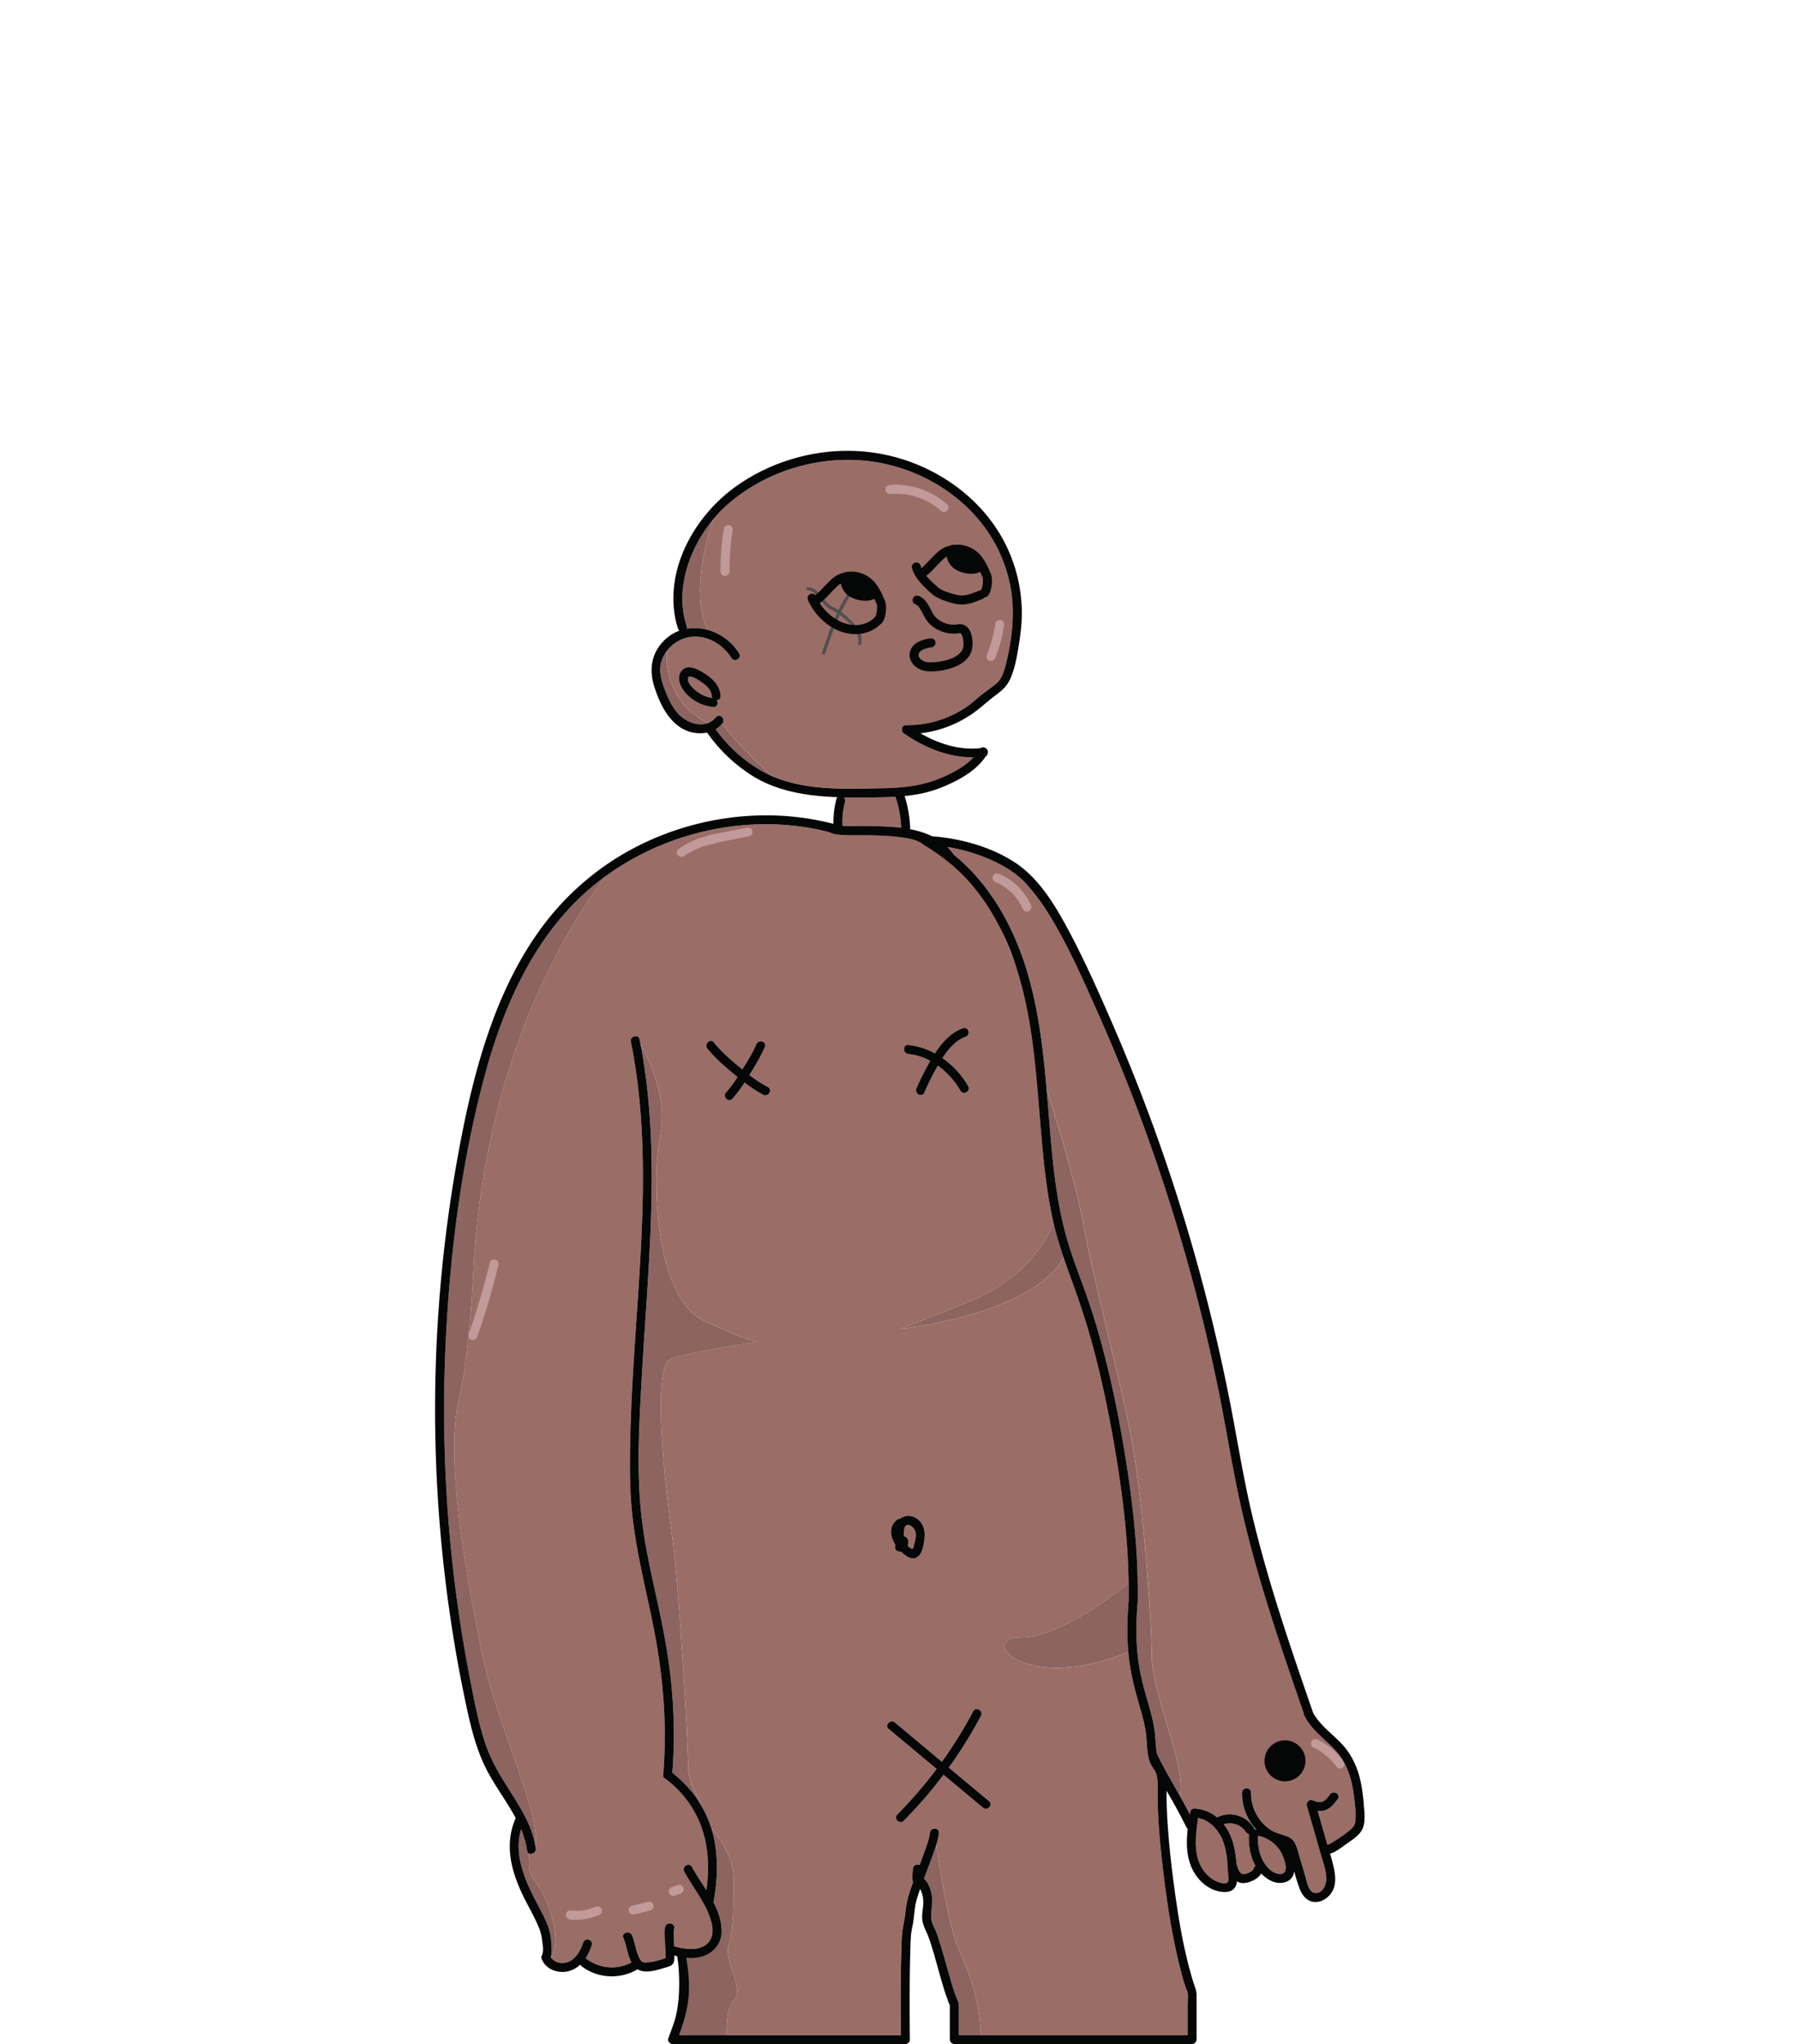 <svg id="Body3" xmlns="http://www.w3.org/2000/svg" viewBox="0 0 1801 2046">
  <title>body1</title>
  <g>
    <g>
      <g>
        <g>
          <g id="_Группа_" data-name="&lt;Группа&gt;">
            <g>
              <path d="M1263.65,1861.08c-3.53-7.36-4.61-15.63-4.36-23.73a4.5,4.5,0,0,0,1.14.42,34.19,34.19,0,0,1,21.27,15c3,4.77,10.54,22.53.19,22.91C1273.62,1876,1266.87,1867.8,1263.65,1861.08Z" fill="#9a6d66"/>
              <path d="M1257,1867.74a4.21,4.21,0,0,0-1.89,2.56c-.83,2.93-6.88,5.4-9.6,5.6-4.92.35-6.48-6.76-7.62-10.67-.86-11.17-2.8-22.33-8.18-32.22a47.59,47.59,0,0,0-4.57-6.92,19.41,19.41,0,0,1,22.21,7.68,4.35,4.35,0,0,0,3,2C1249.81,1846.63,1251.52,1858.21,1257,1867.74Z" fill="#9a6d66"/>
              <path d="M1199.34,1819.75c11.06,1.87,19.74,10.94,24.18,21,3,6.92,4.42,14.6,5.13,22.07.1,1,.18,2.05.26,3.07a3.45,3.45,0,0,0,0,.84c.18,2.47.31,5,.41,7.43.08,2.08,1.2,7.5-.09,9.38-2.86,4.16-13-.93-15.92-2.9a35.14,35.14,0,0,1-12.07-14.61c-6.42-14.06-4-30.77-2-45.54A5.27,5.27,0,0,0,1199.34,1819.75Z" fill="#9a6d66"/>
              <path d="M911.74,1549.71a12.27,12.27,0,0,1-3-2.57,9.47,9.47,0,0,0,.13-6.14,4.29,4.29,0,0,0-3.86-3.11,32.44,32.44,0,0,1,.26-7,6.64,6.64,0,0,1,1.46-3.47c3-3.3,9.29,2,9.93,6.93.56,4.29-.6,8.61-1.73,12.72C914.34,1549.08,914.58,1551.09,911.74,1549.71Z" fill="#9a6d66"/>
              <path d="M902.23,828.38a2.28,2.28,0,0,0,0,.26c-16.69-2.11-34.12-1.58-48.78-1.7-3.34,0-6.69-.05-10-.25A81.14,81.14,0,0,1,846,802.38a4.13,4.13,0,0,0-1.15-4.24c11,.26,22,.13,32.93,0,6.24-.07,12.49-.22,18.71-.59,0,0,0,0,0,0A114.14,114.14,0,0,1,902.23,828.38Z" fill="#9a6d66"/>
              <path d="M713,698.52A32.21,32.21,0,0,1,697.62,692c-3.32-2.57-9.67-8.32-8.85-13.2.84-5,11.78,2.7,14.19,4.39,4.57,3.21,9.14,7.42,9.51,13.33A4.77,4.77,0,0,0,713,698.52Z" fill="#9a6d66"/>
            </g>
          </g>
          <g>
            <path d="M909.42,1055a56.69,56.69,0,0,1,21.83,6.9,293.06,293.06,0,0,0-13.72,27.33c-2.38,5.23,5.37,9.81,7.78,4.54a293.78,293.78,0,0,1,13.56-27.09,80,80,0,0,1,22.66,25.09c2.85,5,10.63.51,7.78-4.54a87.14,87.14,0,0,0-25.74-28.13c5.78-8.86,13.16-17.89,23-21.26,5.45-1.86,3.11-10.56-2.4-8.68-12.29,4.19-21.18,14.62-28.25,25.2a68.29,68.29,0,0,0-26.55-8.36C903.65,1045.49,903.69,1054.49,909.42,1055Z" fill="none"/>
            <path d="M768.61,1088a127.7,127.7,0,0,1-18.37-12c.26-.43.53-.86.8-1.29,5.42-8.68,10.78-17.58,14.72-27,2.22-5.35-6.49-7.68-8.68-2.4-3.62,8.71-8.83,16.94-13.81,24.91l-.12.19-3.34-2.76c-8.92-7.42-17.91-15.25-25.21-24.32-3.63-4.52-10,1.89-6.36,6.36,7.59,9.44,17,17.55,26.3,25.23l3.79,3.11a118.21,118.21,0,0,1-11.51,15.42c-3.88,4.28,2.46,10.66,6.37,6.37a127.77,127.77,0,0,0,12.21-16.21,130.24,130.24,0,0,0,18.66,12.19C769.19,1098.46,773.75,1090.69,768.61,1088Z" fill="none"/>
            <path d="M896.17,1548.7c-.36,3.12,3.14,4.85,5.69,4.34l.1,0,1.08,1c4.49,4.06,10.92,8.76,16.49,3.51,4.32-4.08,5.43-12.34,6-17.86.7-6.51-.59-13.18-5.45-17.86-4.1-3.95-10.22-5.9-15.62-3.6a13.55,13.55,0,0,0-3.44,2.07,4.49,4.49,0,0,0-3.3,1.12c-8.23,7-6.4,16.77-1.41,24.68C896.32,1547,896.26,1547.86,896.17,1548.7Z" fill="none"/>
            <path d="M990.23,1803l-40.41-33.76a442.9,442.9,0,0,0,32.2-51.82c2.71-5.11-5.06-9.67-7.77-4.54a438.91,438.91,0,0,1-31.36,50.57L896,1724.22c-4.42-3.69-10.82,2.64-6.36,6.36l48,40.06a437.1,437.1,0,0,1-39.33,45.51c-4.09,4.12,2.27,10.49,6.36,6.37a445.72,445.72,0,0,0,39.88-46.1l39.37,32.89C988.29,1813,994.68,1806.67,990.23,1803Z" fill="none"/>
            <g>
              <path d="M909.42,1055a56.69,56.69,0,0,1,21.83,6.9,293.06,293.06,0,0,0-13.72,27.33c-2.38,5.23,5.37,9.81,7.78,4.54a293.78,293.78,0,0,1,13.56-27.09,80,80,0,0,1,22.66,25.09c2.85,5,10.63.51,7.78-4.54a87.14,87.14,0,0,0-25.74-28.13c5.78-8.86,13.16-17.89,23-21.26,5.45-1.86,3.11-10.56-2.4-8.68-12.29,4.19-21.18,14.62-28.25,25.2a68.29,68.29,0,0,0-26.55-8.36C903.65,1045.49,903.69,1054.49,909.42,1055Z" fill="none"/>
              <path d="M768.61,1088a127.7,127.7,0,0,1-18.37-12c.26-.43.53-.86.8-1.29,5.42-8.68,10.78-17.58,14.72-27,2.22-5.35-6.49-7.68-8.68-2.4-3.62,8.71-8.83,16.94-13.81,24.91l-.12.19-3.34-2.76c-8.92-7.42-17.91-15.25-25.21-24.32-3.63-4.52-10,1.89-6.36,6.36,7.59,9.44,17,17.55,26.3,25.23l3.79,3.11a118.21,118.21,0,0,1-11.51,15.42c-3.88,4.28,2.46,10.66,6.37,6.37a127.77,127.77,0,0,0,12.21-16.21,130.24,130.24,0,0,0,18.66,12.19C769.19,1098.46,773.75,1090.69,768.61,1088Z" fill="none"/>
              <path d="M896.17,1548.7c-.36,3.12,3.14,4.85,5.69,4.34l.1,0,1.08,1c4.49,4.06,10.92,8.76,16.49,3.51,4.32-4.08,5.43-12.34,6-17.86.7-6.51-.59-13.18-5.45-17.86-4.1-3.95-10.22-5.9-15.62-3.6a13.55,13.55,0,0,0-3.44,2.07,4.49,4.49,0,0,0-3.3,1.12c-8.23,7-6.4,16.77-1.41,24.68C896.32,1547,896.26,1547.86,896.17,1548.7Z" fill="none"/>
              <path d="M990.23,1803l-40.41-33.76a442.9,442.9,0,0,0,32.2-51.82c2.71-5.11-5.06-9.67-7.77-4.54a438.91,438.91,0,0,1-31.36,50.57L896,1724.22c-4.42-3.69-10.82,2.64-6.36,6.36l48,40.06a437.1,437.1,0,0,1-39.33,45.51c-4.09,4.12,2.27,10.49,6.36,6.37a445.72,445.72,0,0,0,39.88-46.1l39.37,32.89C988.29,1813,994.68,1806.67,990.23,1803Z" fill="none"/>
              <path d="M481.42,1649.5c-16-81-35.78-189.28-22-249,12-52,15-139,15-139C487.61,1066.28,559.09,940.23,606.23,877c-1.87,1.36-3.72,2.73-5.55,4.14-62.47,48-95.8,122.13-115.7,196.38-22.84,85.21-34.24,174.22-38.64,262.2a1415.37,1415.37,0,0,0,12.85,274.37q4.94,33.93,11.53,67.6c4.22,21.57,8.3,43.47,15.41,64.31,6.57,19.25,17.46,35.84,28.25,52.91,3.78,6,7.46,12.08,10.73,18.38a4.23,4.23,0,0,1,.42.82c5,9.88,9,20.24,10.69,31.34C540.14,1807.75,497.1,1728.87,481.42,1649.5Z" fill="#8d6460"/>
            </g>
          </g>
          <g>
            <path d="M896.17,1548.7c-.36,3.12,3.14,4.85,5.69,4.34l.1,0,1.08,1c4.49,4.06,10.92,8.76,16.49,3.51,4.32-4.08,5.43-12.34,6-17.86.7-6.51-.59-13.18-5.45-17.86-4.1-3.95-10.22-5.9-15.62-3.6a13.55,13.55,0,0,0-3.44,2.07,4.49,4.49,0,0,0-3.3,1.12c-8.23,7-6.4,16.77-1.41,24.68C896.32,1547,896.26,1547.86,896.17,1548.7Z" fill="none"/>
            <path d="M909.42,1055a56.69,56.69,0,0,1,21.83,6.9,293.06,293.06,0,0,0-13.72,27.33c-2.38,5.23,5.37,9.81,7.78,4.54a293.78,293.78,0,0,1,13.56-27.09,80,80,0,0,1,22.66,25.09c2.85,5,10.63.51,7.78-4.54a87.14,87.14,0,0,0-25.74-28.13c5.78-8.86,13.16-17.89,23-21.26,5.45-1.86,3.11-10.56-2.4-8.68-12.29,4.19-21.18,14.62-28.25,25.2a68.29,68.29,0,0,0-26.55-8.36C903.65,1045.49,903.69,1054.49,909.42,1055Z" fill="none"/>
            <path d="M768.61,1088a127.7,127.7,0,0,1-18.37-12c.26-.43.53-.86.8-1.29,5.42-8.68,10.78-17.58,14.72-27,2.22-5.35-6.49-7.68-8.68-2.4-3.62,8.71-8.83,16.94-13.81,24.91l-.12.19-3.34-2.76c-8.92-7.42-17.91-15.25-25.21-24.32-3.63-4.52-10,1.89-6.36,6.36,7.59,9.44,17,17.55,26.3,25.23l3.79,3.11a118.21,118.21,0,0,1-11.51,15.42c-3.88,4.28,2.46,10.66,6.37,6.37a127.77,127.77,0,0,0,12.21-16.21,130.24,130.24,0,0,0,18.66,12.19C769.19,1098.46,773.75,1090.69,768.61,1088Z" fill="none"/>
            <path d="M990.23,1803l-40.41-33.76a442.9,442.9,0,0,0,32.2-51.82c2.71-5.11-5.06-9.67-7.77-4.54a438.91,438.91,0,0,1-31.36,50.57L896,1724.22c-4.42-3.69-10.82,2.64-6.36,6.36l48,40.06a437.1,437.1,0,0,1-39.33,45.51c-4.09,4.12,2.27,10.49,6.36,6.37a445.72,445.72,0,0,0,39.88-46.1l39.37,32.89C988.29,1813,994.68,1806.67,990.23,1803Z" fill="none"/>
            <path d="M534.92,1882c-6.72-6.72-5.63-20.15-4.65-26.5a3.49,3.49,0,0,1-2.65-3.14,88.83,88.83,0,0,0-6-21.36c-7.17,23.92,2.6,48.26,13.84,70.14,5,9.74,10.77,19.43,14.1,29.91a62.15,62.15,0,0,1,2.35,14.08c.34,4.48.7,9.41-.56,13.82q.3.45.63.87C565,1936.46,543.51,1890.59,534.92,1882Z" fill="#8d6460"/>
          </g>
          <g>
            <path d="M1152.92,1657c0-38-9-159-21-221s-37-153-47-209c-7.39-41.39-27.34-106.26-37.25-137.3,1.67,19.3,3.06,38.63,4.84,57.84,2.75,29.78,6.57,59.57,14.46,88.47,7.55,27.62,19.17,53.92,27.63,81.25,14.3,46.24,24.44,93.85,32.06,141.61,7.53,47.16,12.94,95.09,12.27,142.91a5.82,5.82,0,0,1,0,.72,4.51,4.51,0,0,1-.05.65c-1.88,22.54-2,45.36,2,67.69,2.61,14.67,7.18,28.78,11.07,43.13a156.13,156.13,0,0,1,3.7,16.74c1.2,7.76,1.1,15.65,2.36,23.39.09.54.18,1.07.29,1.59,7,14.37,15.09,28.11,22.93,42C1188.52,1770.39,1152.92,1695,1152.92,1657Z" fill="#8d6460"/>
            <path d="M1355.28,1796.15c-2.17-16.61-7.24-32.51-19-44.86-10.6-11.18-23.72-20.13-30.6-34.36a4.68,4.68,0,0,1-.49-2.08q-3.78-10.93-7.55-21.89c-22.54-65.52-44.3-131.52-58.42-199.45-7-33.82-12.45-68-19.35-101.81q-9.93-48.63-22.47-96.68a1842.51,1842.51,0,0,0-61-190.78q-18-47.13-38.51-93.23c-13.2-29.58-26.48-59.53-42.77-87.57-7.95-13.69-16.88-26.87-27.56-38.61-8.24-9.05-18.17-15.74-29.11-21.15a172.94,172.94,0,0,0-50-15.92,49.37,49.37,0,0,1,6.36,7.68c36.84,29.86,60.67,73.57,74,118.79,11.07,37.63,15.56,76.5,18.93,115.47,9.91,31,29.86,95.91,37.25,137.3,10,56,35,147,47,209s21,183,21,221,35.6,113.39,28.31,140.7c3.46,6.13,6.87,12.3,10.09,18.56a2.37,2.37,0,0,1,.29-.34c-.57-2.57.83-5.6,4.22-5.51a36.93,36.93,0,0,1,22.57,8.8,28.57,28.57,0,0,1,36.69,10,4.75,4.75,0,0,1,.68,1.67,4.39,4.39,0,0,1,2,.69,1.27,1.27,0,0,1,.12-.23,52.4,52.4,0,0,1-14.38-36.86c.14-5.79,9.14-5.8,9,0a43.83,43.83,0,0,0,19.43,37.09c.72.48,1.45.91,2.18,1.3,5.11,2.74,10.42,3.56,15.81,5.87,6.27,2.69,8,9.22,9.8,15.22q3.73,12.76,7.48,25.52c1.47,5,3.08,15.2,9.88,15.4,7.43.22,10.83-8.39,10.79-14.42-.06-8-3.16-16-5.34-23.58-.36-1.27-.73-2.53-1.09-3.8l-12-41.83c-.36-1.24-.71-2.49-1.07-3.73-.88-3.07,2.26-6.78,5.53-5.54,1.15.44,2.37.91,3.61,1.28a10.47,10.47,0,0,0,6.33.22c3.29-1.12,5.73-4.61,7.7-7.27,3.42-4.61,11.23-.11,7.78,4.54-3.25,4.38-6.76,9-12,11a16.79,16.79,0,0,1-8.11.94l7.44,26c.76,2.67,1.56,5.33,2.37,8,2.53-.9,6.35-3.42,8.49-4.75a122.08,122.08,0,0,0,13.18-9.44c4.36-3.63,6-5.33,6.35-11.36C1357.44,1813,1356.33,1804.24,1355.28,1796.15Z" fill="#9a6d66"/>
          </g>
          <g>
            <path d="M768.61,1088a127.7,127.7,0,0,1-18.37-12c.26-.43.53-.86.8-1.29,5.42-8.68,10.78-17.58,14.72-27,2.22-5.35-6.49-7.68-8.68-2.4-3.62,8.71-8.83,16.94-13.81,24.91l-.12.19-3.34-2.76c-8.92-7.42-17.91-15.25-25.21-24.32-3.63-4.52-10,1.89-6.36,6.36,7.59,9.44,17,17.55,26.3,25.23l3.79,3.11a118.21,118.21,0,0,1-11.51,15.42c-3.88,4.28,2.46,10.66,6.37,6.37a127.77,127.77,0,0,0,12.21-16.21,130.24,130.24,0,0,0,18.66,12.19C769.19,1098.46,773.75,1090.69,768.61,1088Z" fill="none"/>
            <path d="M896.17,1548.7c-.36,3.12,3.14,4.85,5.69,4.34l.1,0,1.08,1c4.49,4.06,10.92,8.76,16.49,3.51,4.32-4.08,5.43-12.34,6-17.86.7-6.51-.59-13.18-5.45-17.86-4.1-3.95-10.22-5.9-15.62-3.6a13.55,13.55,0,0,0-3.44,2.07,4.49,4.49,0,0,0-3.3,1.12c-8.23,7-6.4,16.77-1.41,24.68C896.32,1547,896.26,1547.86,896.17,1548.7Z" fill="none"/>
            <path d="M909.42,1055a56.69,56.69,0,0,1,21.83,6.9,293.06,293.06,0,0,0-13.72,27.33c-2.38,5.23,5.37,9.81,7.78,4.54a293.78,293.78,0,0,1,13.56-27.09,80,80,0,0,1,22.66,25.09c2.85,5,10.63.51,7.78-4.54a87.14,87.14,0,0,0-25.74-28.13c5.78-8.86,13.16-17.89,23-21.26,5.45-1.86,3.11-10.56-2.4-8.68-12.29,4.19-21.18,14.62-28.25,25.2a68.29,68.29,0,0,0-26.55-8.36C903.65,1045.49,903.69,1054.49,909.42,1055Z" fill="none"/>
            <path d="M990.23,1803l-40.41-33.76a442.9,442.9,0,0,0,32.2-51.82c2.71-5.11-5.06-9.67-7.77-4.54a438.91,438.91,0,0,1-31.36,50.57L896,1724.22c-4.42-3.69-10.82,2.64-6.36,6.36l48,40.06a437.1,437.1,0,0,1-39.33,45.51c-4.09,4.12,2.27,10.49,6.36,6.37a445.72,445.72,0,0,0,39.88-46.1l39.37,32.89C988.29,1813,994.68,1806.67,990.23,1803Z" fill="none"/>
            <g>
              <path d="M768.61,1088a127.7,127.7,0,0,1-18.37-12c.26-.43.53-.86.8-1.29,5.42-8.68,10.78-17.58,14.72-27,2.22-5.35-6.49-7.68-8.68-2.4-3.62,8.71-8.83,16.94-13.81,24.91l-.12.19-3.34-2.76c-8.92-7.42-17.91-15.25-25.21-24.32-3.63-4.52-10,1.89-6.36,6.36,7.59,9.44,17,17.55,26.3,25.23l3.79,3.11a118.21,118.21,0,0,1-11.51,15.42c-3.88,4.28,2.46,10.66,6.37,6.37a127.77,127.77,0,0,0,12.21-16.21,130.24,130.24,0,0,0,18.66,12.19C769.19,1098.46,773.75,1090.69,768.61,1088Z" fill="none"/>
              <path d="M896.17,1548.7c-.36,3.12,3.14,4.85,5.69,4.34l.1,0,1.08,1c4.49,4.06,10.92,8.76,16.49,3.51,4.32-4.08,5.43-12.34,6-17.86.7-6.51-.59-13.18-5.45-17.86-4.1-3.95-10.22-5.9-15.62-3.6a13.55,13.55,0,0,0-3.44,2.07,4.49,4.49,0,0,0-3.3,1.12c-8.23,7-6.4,16.77-1.41,24.68C896.32,1547,896.26,1547.86,896.17,1548.7Z" fill="none"/>
              <path d="M990.23,1803l-40.41-33.76a442.9,442.9,0,0,0,32.2-51.82c2.71-5.11-5.06-9.67-7.77-4.54a438.91,438.91,0,0,1-31.36,50.57L896,1724.22c-4.42-3.69-10.82,2.64-6.36,6.36l48,40.06a437.1,437.1,0,0,1-39.33,45.51c-4.09,4.12,2.27,10.49,6.36,6.37a445.72,445.72,0,0,0,39.88-46.1l39.37,32.89C988.29,1813,994.68,1806.67,990.23,1803Z" fill="none"/>
              <path d="M909.42,1055a56.69,56.69,0,0,1,21.83,6.9,293.06,293.06,0,0,0-13.72,27.33c-2.38,5.23,5.37,9.81,7.78,4.54a293.78,293.78,0,0,1,13.56-27.09,80,80,0,0,1,22.66,25.09c2.85,5,10.63.51,7.78-4.54a87.14,87.14,0,0,0-25.74-28.13c5.78-8.86,13.16-17.89,23-21.26,5.45-1.86,3.11-10.56-2.4-8.68-12.29,4.19-21.18,14.62-28.25,25.2a68.29,68.29,0,0,0-26.55-8.36C903.65,1045.49,903.69,1054.49,909.42,1055Z" fill="none"/>
              <path d="M969.92,1303l-68,27s130.77-13.59,162.88-71.29c-3.78-11.17-7.23-22.45-9.92-34C1050.22,1236,1028.84,1279.61,969.92,1303Z" fill="#8d6460"/>
              <g>
                <path d="M896.17,1548.7c-.36,3.12,3.14,4.85,5.69,4.34l.1,0,1.08,1c4.49,4.06,10.92,8.76,16.49,3.51,4.32-4.08,5.43-12.34,6-17.86.7-6.51-.59-13.18-5.45-17.86-4.1-3.95-10.22-5.9-15.62-3.6a13.55,13.55,0,0,0-3.44,2.07,4.49,4.49,0,0,0-3.3,1.12c-8.23,7-6.4,16.77-1.41,24.68C896.32,1547,896.26,1547.86,896.17,1548.7Z" fill="none"/>
                <path d="M768.61,1088a127.7,127.7,0,0,1-18.37-12c.26-.43.53-.86.8-1.29,5.42-8.68,10.78-17.58,14.72-27,2.22-5.35-6.49-7.68-8.68-2.4-3.62,8.71-8.83,16.94-13.81,24.91l-.12.19-3.34-2.76c-8.92-7.42-17.91-15.25-25.21-24.32-3.63-4.52-10,1.89-6.36,6.36,7.59,9.44,17,17.55,26.3,25.23l3.79,3.11a118.21,118.21,0,0,1-11.51,15.42c-3.88,4.28,2.46,10.66,6.37,6.37a127.77,127.77,0,0,0,12.21-16.21,130.24,130.24,0,0,0,18.66,12.19C769.19,1098.46,773.75,1090.69,768.61,1088Z" fill="none"/>
                <path d="M909.42,1055a56.69,56.69,0,0,1,21.83,6.9,293.06,293.06,0,0,0-13.72,27.33c-2.38,5.23,5.37,9.81,7.78,4.54a293.78,293.78,0,0,1,13.56-27.09,80,80,0,0,1,22.66,25.09c2.85,5,10.63.51,7.78-4.54a87.14,87.14,0,0,0-25.74-28.13c5.78-8.86,13.16-17.89,23-21.26,5.45-1.86,3.11-10.56-2.4-8.68-12.29,4.19-21.18,14.62-28.25,25.2a68.29,68.29,0,0,0-26.55-8.36C903.65,1045.49,903.69,1054.49,909.42,1055Z" fill="none"/>
                <path d="M990.23,1803l-40.41-33.76a442.9,442.9,0,0,0,32.2-51.82c2.71-5.11-5.06-9.67-7.77-4.54a438.91,438.91,0,0,1-31.36,50.57L896,1724.22c-4.42-3.69-10.82,2.64-6.36,6.36l48,40.06a437.1,437.1,0,0,1-39.33,45.51c-4.09,4.12,2.27,10.49,6.36,6.37a445.72,445.72,0,0,0,39.88-46.1l39.37,32.89C988.29,1813,994.68,1806.67,990.23,1803Z" fill="none"/>
              </g>
            </g>
          </g>
          <g>
            <path d="M768.61,1088a127.7,127.7,0,0,1-18.37-12c.26-.43.53-.86.8-1.29,5.42-8.68,10.78-17.58,14.72-27,2.22-5.35-6.49-7.68-8.68-2.4-3.62,8.71-8.83,16.94-13.81,24.91l-.12.19-3.34-2.76c-8.92-7.42-17.91-15.25-25.21-24.32-3.63-4.52-10,1.89-6.36,6.36,7.59,9.44,17,17.55,26.3,25.23l3.79,3.11a118.21,118.21,0,0,1-11.51,15.42c-3.88,4.28,2.46,10.66,6.37,6.37a127.77,127.77,0,0,0,12.21-16.21,130.24,130.24,0,0,0,18.66,12.19C769.19,1098.46,773.75,1090.69,768.61,1088Z" fill="none"/>
            <path d="M896.17,1548.7c-.36,3.12,3.14,4.85,5.69,4.34l.1,0,1.08,1c4.49,4.06,10.92,8.76,16.49,3.51,4.32-4.08,5.43-12.34,6-17.86.7-6.51-.59-13.18-5.45-17.86-4.1-3.95-10.22-5.9-15.62-3.6a13.55,13.55,0,0,0-3.44,2.07,4.49,4.49,0,0,0-3.3,1.12c-8.23,7-6.4,16.77-1.41,24.68C896.32,1547,896.26,1547.86,896.17,1548.7Z" fill="none"/>
            <path d="M909.42,1055a56.69,56.69,0,0,1,21.83,6.9,293.06,293.06,0,0,0-13.72,27.33c-2.38,5.23,5.37,9.81,7.78,4.54a293.78,293.78,0,0,1,13.56-27.09,80,80,0,0,1,22.66,25.09c2.85,5,10.63.51,7.78-4.54a87.14,87.14,0,0,0-25.74-28.13c5.78-8.86,13.16-17.89,23-21.26,5.45-1.86,3.11-10.56-2.4-8.68-12.29,4.19-21.18,14.62-28.25,25.2a68.29,68.29,0,0,0-26.55-8.36C903.65,1045.49,903.69,1054.49,909.42,1055Z" fill="none"/>
            <path d="M990.23,1803l-40.41-33.76a442.9,442.9,0,0,0,32.2-51.82c2.71-5.11-5.06-9.67-7.77-4.54a438.91,438.91,0,0,1-31.36,50.57L896,1724.22c-4.42-3.69-10.82,2.64-6.36,6.36l48,40.06a437.1,437.1,0,0,1-39.33,45.51c-4.09,4.12,2.27,10.49,6.36,6.37a445.72,445.72,0,0,0,39.88-46.1l39.37,32.89C988.29,1813,994.68,1806.67,990.23,1803Z" fill="none"/>
            <path d="M759.7,1343a1,1,0,0,0,.22,0Z" fill="#9a6d66"/>
            <g>
              <path d="M896.17,1548.7c-.36,3.12,3.14,4.85,5.69,4.34l.1,0,1.08,1c4.49,4.06,10.92,8.76,16.49,3.51,4.32-4.08,5.43-12.34,6-17.86.7-6.51-.59-13.18-5.45-17.86-4.1-3.95-10.22-5.9-15.62-3.6a13.55,13.55,0,0,0-3.44,2.07,4.49,4.49,0,0,0-3.3,1.12c-8.23,7-6.4,16.77-1.41,24.68C896.32,1547,896.26,1547.86,896.17,1548.7Z" fill="none"/>
              <path d="M768.61,1088a127.7,127.7,0,0,1-18.37-12c.26-.43.53-.86.8-1.29,5.42-8.68,10.78-17.58,14.72-27,2.22-5.35-6.49-7.68-8.68-2.4-3.62,8.71-8.83,16.94-13.81,24.91l-.12.19-3.34-2.76c-8.92-7.42-17.91-15.25-25.21-24.32-3.63-4.52-10,1.89-6.36,6.36,7.59,9.44,17,17.55,26.3,25.23l3.79,3.11a118.21,118.21,0,0,1-11.51,15.42c-3.88,4.28,2.46,10.66,6.37,6.37a127.77,127.77,0,0,0,12.21-16.21,130.24,130.24,0,0,0,18.66,12.19C769.19,1098.46,773.75,1090.69,768.61,1088Z" fill="none"/>
              <path d="M909.42,1055a56.69,56.69,0,0,1,21.83,6.9,293.06,293.06,0,0,0-13.72,27.33c-2.38,5.23,5.37,9.81,7.78,4.54a293.78,293.78,0,0,1,13.56-27.09,80,80,0,0,1,22.66,25.09c2.85,5,10.63.51,7.78-4.54a87.14,87.14,0,0,0-25.74-28.13c5.78-8.86,13.16-17.89,23-21.26,5.45-1.86,3.11-10.56-2.4-8.68-12.29,4.19-21.18,14.62-28.25,25.2a68.29,68.29,0,0,0-26.55-8.36C903.65,1045.49,903.69,1054.49,909.42,1055Z" fill="none"/>
              <path d="M990.23,1803l-40.41-33.76a442.9,442.9,0,0,0,32.2-51.82c2.71-5.11-5.06-9.67-7.77-4.54a438.91,438.91,0,0,1-31.36,50.57L896,1724.22c-4.42-3.69-10.82,2.64-6.36,6.36l48,40.06a437.1,437.1,0,0,1-39.33,45.51c-4.09,4.12,2.27,10.49,6.36,6.37a445.72,445.72,0,0,0,39.88-46.1l39.37,32.89C988.29,1813,994.68,1806.67,990.23,1803Z" fill="none"/>
              <path d="M759.7,1343a1,1,0,0,0,.22,0Z" fill="none"/>
              <path d="M672.92,1538c-7-51-21-171-1-178,19.34-6.77,83.53-16.34,87.78-17-1.44.12-10.76-.37-54.78-21-49-23-53-140-44-185s-19.58-91.3-19.58-91.3c10.75,56.49,12.21,114.25,10.4,171.59-1.7,54-6.27,107.78-9.28,161.67-2.7,48.17-5.67,97.4.52,145.41,5,38.46,15.27,76,22.32,114.05,8.33,45,11.43,90.38,7.78,136a116.91,116.91,0,0,1,29,33c-6.34-15.83-13.21-23.81-13.21-40.39C688.92,1745,679.92,1589,672.92,1538Z" fill="#8d6460"/>
            </g>
          </g>
          <g>
            <path d="M909.42,1055a56.69,56.69,0,0,1,21.83,6.9,293.06,293.06,0,0,0-13.72,27.33c-2.38,5.23,5.37,9.81,7.78,4.54a293.78,293.78,0,0,1,13.56-27.09,80,80,0,0,1,22.66,25.09c2.85,5,10.63.51,7.78-4.54a87.14,87.14,0,0,0-25.74-28.13c5.78-8.86,13.16-17.89,23-21.26,5.45-1.86,3.11-10.56-2.4-8.68-12.29,4.19-21.18,14.62-28.25,25.2a68.29,68.29,0,0,0-26.55-8.36C903.65,1045.49,903.69,1054.49,909.42,1055Z" fill="none"/>
            <path d="M759.7,1343a1,1,0,0,0,.22,0Z" fill="none"/>
            <path d="M768.61,1088a127.7,127.7,0,0,1-18.37-12c.26-.43.53-.86.8-1.29,5.42-8.68,10.78-17.58,14.72-27,2.22-5.35-6.49-7.68-8.68-2.4-3.62,8.71-8.83,16.94-13.81,24.91l-.12.19-3.34-2.76c-8.92-7.42-17.91-15.25-25.21-24.32-3.63-4.52-10,1.89-6.36,6.36,7.59,9.44,17,17.55,26.3,25.23l3.79,3.11a118.21,118.21,0,0,1-11.51,15.42c-3.88,4.28,2.46,10.66,6.37,6.37a127.77,127.77,0,0,0,12.21-16.21,130.24,130.24,0,0,0,18.66,12.19C769.19,1098.46,773.75,1090.69,768.61,1088Z" fill="none"/>
            <path d="M990.23,1803l-40.41-33.76a442.9,442.9,0,0,0,32.2-51.82c2.71-5.11-5.06-9.67-7.77-4.54a438.91,438.91,0,0,1-31.36,50.57L896,1724.22c-4.42-3.69-10.82,2.64-6.36,6.36l48,40.06a437.1,437.1,0,0,1-39.33,45.51c-4.09,4.12,2.27,10.49,6.36,6.37a445.72,445.72,0,0,0,39.88-46.1l39.37,32.89C988.29,1813,994.68,1806.67,990.23,1803Z" fill="none"/>
            <path d="M896.17,1548.7c-.36,3.12,3.14,4.85,5.69,4.34l.1,0,1.08,1c4.49,4.06,10.92,8.76,16.49,3.51,4.32-4.08,5.43-12.34,6-17.86.7-6.51-.59-13.18-5.45-17.86-4.1-3.95-10.22-5.9-15.62-3.6a13.55,13.55,0,0,0-3.44,2.07,4.49,4.49,0,0,0-3.3,1.12c-8.23,7-6.4,16.77-1.41,24.68C896.32,1547,896.26,1547.86,896.17,1548.7Z" fill="none"/>
            <path d="M734.42,2002.5c12-12-10-38-5-56s5-33,5-65c0-23.36-14.38-42.44-22.15-51q1.22,3.9,2.13,7.94c4.91,21.61,4,44-.14,65.71,4.79,9.13,8.23,18.66,8.18,28.86a25.59,25.59,0,0,1-16.19,24.09c-7.12,3-19.33,2-19.33,2a24.33,24.33,0,0,0,.26,4.42c3.12,19,3.82,38.63-1.91,57-2.35,7.55-3.4,11.1-5.42,16.55h47.56C727.24,2023.27,728.57,2008.36,734.42,2002.5Z" fill="#8d6460"/>
            <path d="M937.29,1846.59c-.78,2.52-1.65,5-2.51,7.48-2.93,8.41-6.16,16.72-9.29,25l-.47,1.25c4.62,3.77,7.07,12.33,7.88,17,1.74,10-3.22,20.43,1.41,29.86a108.54,108.54,0,0,1,5.77,14.7c4.65,14.45,8.36,29.19,12.78,43.71a123,123,0,0,0,5.69,16.17c1.62,3.48,1.37,6.26,1.37,10.09V2037h21.89c-.5-39.74-14.87-68.06-23.89-91C949.25,1923.92,940.57,1868.87,937.29,1846.59Z" fill="#8d6460"/>
          </g>
          <g>
            <path d="M759.7,1343a1,1,0,0,0,.22,0Z" fill="none"/>
            <path d="M768.61,1088a127.7,127.7,0,0,1-18.37-12c.26-.43.53-.86.8-1.29,5.42-8.68,10.78-17.58,14.72-27,2.22-5.35-6.49-7.68-8.68-2.4-3.62,8.71-8.83,16.94-13.81,24.91l-.12.19-3.34-2.76c-8.92-7.42-17.91-15.25-25.21-24.32-3.63-4.52-10,1.89-6.36,6.36,7.59,9.44,17,17.55,26.3,25.23l3.79,3.11a118.21,118.21,0,0,1-11.51,15.42c-3.88,4.28,2.46,10.66,6.37,6.37a127.77,127.77,0,0,0,12.21-16.21,130.24,130.24,0,0,0,18.66,12.19C769.19,1098.46,773.75,1090.69,768.61,1088Z" fill="none"/>
            <path d="M909.42,1055a56.69,56.69,0,0,1,21.83,6.9,293.06,293.06,0,0,0-13.72,27.33c-2.38,5.23,5.37,9.81,7.78,4.54a293.78,293.78,0,0,1,13.56-27.09,80,80,0,0,1,22.66,25.09c2.85,5,10.63.51,7.78-4.54a87.14,87.14,0,0,0-25.74-28.13c5.78-8.86,13.16-17.89,23-21.26,5.45-1.86,3.11-10.56-2.4-8.68-12.29,4.19-21.18,14.62-28.25,25.2a68.29,68.29,0,0,0-26.55-8.36C903.65,1045.49,903.69,1054.49,909.42,1055Z" fill="none"/>
            <path d="M896.17,1548.7c-.36,3.12,3.14,4.85,5.69,4.34l.1,0,1.08,1c4.49,4.06,10.92,8.76,16.49,3.51,4.32-4.08,5.43-12.34,6-17.86.7-6.51-.59-13.18-5.45-17.86-4.1-3.95-10.22-5.9-15.62-3.6a13.55,13.55,0,0,0-3.44,2.07,4.49,4.49,0,0,0-3.3,1.12c-8.23,7-6.4,16.77-1.41,24.68C896.32,1547,896.26,1547.86,896.17,1548.7Z" fill="none"/>
            <path d="M990.23,1803l-40.41-33.76a442.9,442.9,0,0,0,32.2-51.82c2.71-5.11-5.06-9.67-7.77-4.54a438.91,438.91,0,0,1-31.36,50.57L896,1724.22c-4.42-3.69-10.82,2.64-6.36,6.36l48,40.06a437.1,437.1,0,0,1-39.33,45.51c-4.09,4.12,2.27,10.49,6.36,6.37a445.72,445.72,0,0,0,39.88-46.1l39.37,32.89C988.29,1813,994.68,1806.67,990.23,1803Z" fill="none"/>
            <path d="M1129.6,1653.5a297.5,297.5,0,0,1,.32-51q.13-9.07,0-18.14c-15.09,12.35-69.56,54.64-108,54.64C978.12,1639,1025,1696.38,1129.6,1653.5Z" fill="#8d6460"/>
            <path d="M1188.92,1994.61c-.28-1.36-2.15-5.64-2.87-8-1.27-4.13-2.44-8.3-3.53-12.48-9.26-35.38-14.68-71.89-18.84-108.18-2-17.38-3.6-34.83-4.38-52.31-.31-7-.38-14-.37-21,0-6.16.55-14.17-2.49-19.69-1.74-3.14-4-5.59-5.26-9a38.83,38.83,0,0,1-1.54-5.41c-1.28-6-1.42-12.26-1.87-18.27-.87-11.63-4.14-22.86-7.38-34-4-13.56-7.53-27.15-9.49-41.15q-.8-5.77-1.3-11.58c-104.6,42.88-151.48-14.5-107.68-14.5,38.43,0,92.9-42.29,108-54.64-.72-47.25-6.78-94.54-14.92-141-8.17-46.62-18.5-93.35-33.75-138.22-5.3-15.59-11.18-30.92-16.44-46.45-32.11,57.7-162.88,71.29-162.88,71.29l68-27c58.92-23.39,80.3-67,85-78.29-.22-1-.45-1.89-.66-2.84-6.23-28.17-9.27-56.95-11.72-85.66-4.87-57-5.69-115.89-25.7-170C994.92,907,981.62,890.9,950.92,862c-11.6-10.92-29.49-17.74-29.79-19.69-16.4-5.39-34.15-6.09-51.26-6.29-7.79-.09-15.58.06-23.36-.2-5.18-.18-10.54-.37-15.36-2.43a4.67,4.67,0,0,1-.83-.45h0c-8-2-16-3.68-24.11-4.94-69.47-10.76-143.16,7.77-200,49-47.14,63.21-118.62,189.26-131.81,384.48,0,0-3,87-15,139-13.78,59.72,6,168,22,249,15.68,79.37,58.72,158.25,54.8,200,0,.17.06.33.08.5.56,3.85-3.26,6.2-6,5.53-1,6.35-2.07,19.78,4.65,26.5,8.59,8.59,30.09,54.46,17.1,77.82,3.64,4.71,10.31,6.19,16.08,4.22,8.37-2.86,13.16-11.56,15.67-19.48,1.75-5.51,10.43-3.14,8.68,2.39a52,52,0,0,1-6.15,13.1,4,4,0,0,1,.71.45,41.52,41.52,0,0,0,45.18,3.77c-4-7.66-4.85-16.64-8.11-24.57-2.2-5.37,6.51-7.68,8.68-2.4,3,7.36,3.78,15.57,7.39,22.7,2.23,4.41,3.92,4.58,8.87,4.15,5.89-.51,11.64-2.32,17.25-4.19a55.79,55.79,0,0,0-.08-7.59c-.15-2.56-.36-5.09-.41-7-.15-5.15-1.43-12.08.3-17.07,1.89-5.44,10.58-3.09,8.68,2.4-.32.93-.2,5.24-.17,7.5.06,3.31.17,6.62.26,9.93,9.28,2.37,19.44,4.54,28.46.44,10-4.56,11.44-14.6,8.9-24.38a79.13,79.13,0,0,0-6.56-16.56,2.77,2.77,0,0,1-.26-.48c-6.1-11.63-14.26-22.37-20.39-33.85-2.73-5.12,5-9.66,7.77-4.55,4.08,7.63,9.39,15.32,14.39,23.23,2.28-16.59,2.38-33.57-1.17-50a103.53,103.53,0,0,0-39.7-61.52,3.67,3.67,0,0,1-2.37-4c4.33-51.45-.26-102.13-10.6-152.58-7.69-37.54-17.21-74.76-20.84-113-2.2-23.13-2-46.46-1.54-69.67.54-26.65,1.92-53.27,3.55-79.86,6.48-105.76,18.22-213.88-2.9-318.76-1.14-5.67,7.54-8.07,8.68-2.4q.56,2.73,1.07,5.46s28.58,46.3,19.58,91.3-5,162,44,185c44,20.66,53.34,21.15,54.78,21l.22,0a1,1,0,0,1-.22,0c-4.25.63-68.44,10.2-87.78,17-20,7-6,127,1,178s16,207,16,229c0,16.58,6.87,24.56,13.21,40.39a109.19,109.19,0,0,1,10.14,23.06c7.77,8.61,22.15,27.69,22.15,51,0,32,0,47-5,65s17,44,5,56c-5.85,5.86-7.18,20.77-7,34.5H901.88q-.2-20.73-.09-41.46c.05-15.28.15-30.56.65-45.83.17-5,.31-10.06.8-15.06.68-7.12,2.61-14,3.24-21.15.89-10.26,4-20,7.59-29.56-1.44-4-.26-10.33-.15-13.44.13-3.83,4.1-5.12,6.72-3.89,2-5.3,4-10.61,5.82-16,1.77-5.15,3.94-10.66,4.46-16.13.55-5.72,9.55-5.76,9,0a59.86,59.86,0,0,1-2.63,12.09c3.28,22.28,12,77.33,20.63,99.41,9,22.94,23.39,51.26,23.89,91h207.11v-29.12C1188.92,2003.76,1189.75,1998.66,1188.92,1994.61ZM909.42,1046a68.29,68.29,0,0,1,26.55,8.36c7.07-10.58,16-21,28.25-25.2,5.51-1.88,7.85,6.82,2.4,8.68-9.89,3.37-17.27,12.4-23,21.26a87.14,87.14,0,0,1,25.74,28.13c2.85,5-4.93,9.58-7.78,4.54a80,80,0,0,0-22.66-25.09,293.78,293.78,0,0,0-13.56,27.09c-2.41,5.27-10.16.69-7.78-4.54a293.06,293.06,0,0,1,13.72-27.33,56.69,56.69,0,0,0-21.83-6.9C903.69,1054.49,903.65,1045.49,909.42,1046Zm-145.36,49.79a130.24,130.24,0,0,1-18.66-12.19,127.77,127.77,0,0,1-12.21,16.21c-3.91,4.29-10.25-2.09-6.37-6.37A118.21,118.21,0,0,0,738.33,1078l-3.79-3.11c-9.31-7.68-18.71-15.79-26.3-25.23-3.6-4.47,2.73-10.88,6.36-6.36,7.3,9.07,16.29,16.9,25.21,24.32l3.34,2.76.12-.19c5-8,10.19-16.2,13.81-24.91,2.19-5.28,10.9-3,8.68,2.4-3.94,9.47-9.3,18.37-14.72,27-.27.43-.54.86-.8,1.29a127.7,127.7,0,0,0,18.37,12C773.75,1090.69,769.19,1098.46,764.06,1095.79Zm133.69,425.63a4.49,4.49,0,0,1,3.3-1.12,13.55,13.55,0,0,1,3.44-2.07c5.4-2.3,11.52-.35,15.62,3.6,4.86,4.68,6.15,11.35,5.45,17.86-.6,5.52-1.71,13.78-6,17.86-5.57,5.25-12,.55-16.49-3.51l-1.08-1-.1,0c-2.55.51-6.05-1.22-5.69-4.34.09-.84.15-1.7.17-2.6C891.35,1538.19,889.52,1528.39,897.75,1521.42Zm86.12,287.89-39.37-32.89a445.72,445.72,0,0,1-39.88,46.1c-4.09,4.12-10.45-2.25-6.36-6.37a437.1,437.1,0,0,0,39.33-45.51l-48-40.06c-4.46-3.72,1.94-10,6.36-6.36l46.89,39.18a438.91,438.91,0,0,0,31.36-50.57c2.71-5.13,10.48-.57,7.77,4.54a442.9,442.9,0,0,1-32.2,51.82L990.23,1803C994.68,1806.67,988.29,1813,983.87,1809.31Z" fill="#9a6d66"/>
          </g>
          <g>
            <path d="M706.91,675.06c-6.71-4.53-19.16-12.11-25.32-2.64-4.84,7.44.52,16.75,5.7,22.33A42,42,0,0,0,714,707.65c4.07.42,5.24-4,3.55-6.77a3.91,3.91,0,0,0,3.88-4.32C720.87,686.93,714.58,680.24,706.91,675.06Z" fill="none"/>
            <g>
              <path d="M706.91,675.06c-6.71-4.53-19.16-12.11-25.32-2.64-4.84,7.44.52,16.75,5.7,22.33A42,42,0,0,0,714,707.65c4.07.42,5.24-4,3.55-6.77a3.91,3.91,0,0,0,3.88-4.32C720.87,686.93,714.58,680.24,706.91,675.06Z" fill="none"/>
              <path d="M723.25,724.07l-.09.12a25.19,25.19,0,0,1-6.68,5.73,144.41,144.41,0,0,0,45.72,41.56,110.3,110.3,0,0,0,11.6,5.71C751.89,758.64,726.38,730.87,723.25,724.07Z" fill="#8d6460"/>
            </g>
          </g>
          <g>
            <path d="M706.91,675.06c-6.71-4.53-19.16-12.11-25.32-2.64-4.84,7.44.52,16.75,5.7,22.33A42,42,0,0,0,714,707.65c4.07.42,5.24-4,3.55-6.77a3.91,3.91,0,0,0,3.88-4.32C720.87,686.93,714.58,680.24,706.91,675.06Z" fill="none"/>
            <path d="M714.21,519.5c-24.45,29.34-38.82,71.14-26.7,107.41a4.3,4.3,0,0,1,.16,2.35,47.56,47.56,0,0,1,20.4,1C691.56,594.35,707.46,539.39,714.21,519.5Z" fill="#8d6460"/>
          </g>
          <g>
            <path d="M706.91,675.06c-6.71-4.53-19.16-12.11-25.32-2.64-4.84,7.44.52,16.75,5.7,22.33A42,42,0,0,0,714,707.65c4.07.42,5.24-4,3.55-6.77a3.91,3.91,0,0,0,3.88-4.32C720.87,686.93,714.58,680.24,706.91,675.06Z" fill="none"/>
            <path d="M667.39,651.84a32.35,32.35,0,0,0-6.14,14.4c-1.35,9,2,18.16,5.23,26.44,2.91,7.48,6.56,15,11.89,21.1,7.37,8.41,20.33,14,30.65,9.85C669.11,704.35,666.73,666.36,667.39,651.84Z" fill="#8d6460"/>
            <path d="M1011.44,586.64a146.18,146.18,0,0,0-27.29-61c-27.53-36.17-71.26-59.42-116.24-64.31-49.33-5.36-100.46,10.23-138.23,42.48a131.62,131.62,0,0,0-15.47,15.73c-6.75,19.89-22.65,74.85-6.14,110.78A54.41,54.41,0,0,1,740,653.9c3.07,4.94-4.72,9.45-7.77,4.54-8.46-13.61-24.5-23-40.82-21a36.29,36.29,0,0,0-24,14.35c-.66,14.52,1.72,52.51,41.63,71.79a19.15,19.15,0,0,0,7.77-5.8c3.65-4.45,9.9,1.81,6.46,6.24,3.13,6.8,28.64,34.57,50.55,53.12,33.79,14.35,73.89,12.57,109.66,11.88,20.12-.4,40-2.33,58.67-10.37,11.18-4.82,23.7-11.25,32.4-20.53-24.77.3-49.16-9.71-69.32-23.74-3.52-1.69-3.1-7.89,1.25-8.5h0a3.2,3.2,0,0,1,1.45,0,105.13,105.13,0,0,0,60.75-19c4.58-3.21,8.52-7.09,12.88-10.55,5.29-4.21,10.93-8,16.13-12.34,6-5,8.61-15.87,10.45-23.89C1013.67,636,1016.11,611,1011.44,586.64ZM717.59,700.88c1.69,2.81.52,7.19-3.55,6.77a42,42,0,0,1-26.75-12.9c-5.18-5.58-10.54-14.89-5.7-22.33,6.16-9.47,18.61-1.89,25.32,2.64,7.67,5.18,14,11.87,14.56,21.5A3.91,3.91,0,0,1,717.59,700.88Z" fill="#9a6d66"/>
          </g>
          <path d="M570.94,1921.31a59.38,59.38,0,0,0,29.53-4.79c2.17-.93,2.82-4.28,1.62-6.15-1.46-2.26-3.84-2.61-6.16-1.62.68-.29-.86.35-1,.4-.56.22-1.12.42-1.69.62-1,.34-2,.66-3,.94a59,59,0,0,1-6.59,1.43c-.54.08-.59.09-.14,0l-.89.11-1.34.13c-1.2.1-2.39.17-3.59.19a54.2,54.2,0,0,1-6.74-.29c-2.35-.24-4.6,2.24-4.5,4.5a4.62,4.62,0,0,0,4.5,4.5Z" fill="#c39a9a"/>
          <path d="M635.09,1916.24l16-3.94a4.5,4.5,0,0,0-2.39-8.68l-16,3.94a4.5,4.5,0,0,0,2.39,8.68Z" fill="#c39a9a"/>
          <path d="M675.17,1897.5l6-2.07a4.74,4.74,0,0,0,2.69-2.06,5.1,5.1,0,0,0,.45-3.47,4.5,4.5,0,0,0-5.53-3.15l-6,2.07a4.79,4.79,0,0,0-2.69,2.07,3.23,3.23,0,0,0-.53,1.67,3.3,3.3,0,0,0,.08,1.79,4.55,4.55,0,0,0,2.07,2.69,4.47,4.47,0,0,0,3.46.46Z" fill="#c39a9a"/>
          <path d="M1314.62,1749a64.25,64.25,0,0,1,7,3.88c1.06.69,2.1,1.4,3.12,2.15l.81.6c.66.49-.2-.18.19.15s1,.83,1.55,1.26a62.16,62.16,0,0,1,5.64,5.37c.91,1,1.78,2,2.62,3l.51.62c.8,1-.29-.4.15.19s.88,1.17,1.3,1.77c1.36,1.91,4,3,6.16,1.61,1.9-1.22,3.07-4.1,1.61-6.15a68.68,68.68,0,0,0-26.1-22.23c-2.11-1-5-.66-6.15,1.61-1.06,2-.65,5.07,1.61,6.16Z" fill="#c39a9a"/>
          <path d="M712.17,844.58l37.9-7.51a4.52,4.52,0,0,0,3.14-5.53,4.61,4.61,0,0,0-5.54-3.14l-37.9,7.5a4.53,4.53,0,0,0-3.14,5.54,4.62,4.62,0,0,0,5.54,3.14Z" fill="#c39a9a"/>
          <path d="M948.1,504.82a78,78,0,0,0-44-19.27,70.77,70.77,0,0,0-13.18-.12c-2.34.19-4.62,1.93-4.5,4.5.1,2.27,2,4.7,4.5,4.5a70.47,70.47,0,0,1,11.16-.06c.88.06,1.76.15,2.63.24l1,.12.2,0,.81.13q2.81.44,5.58,1.1A73.53,73.53,0,0,1,923,499.41l.57.23-.14-.06,1.3.58c.86.4,1.72.81,2.56,1.23q2.55,1.29,5,2.76,2.6,1.59,5.06,3.39l.66.48c.28.21.42.32.06,0l1.27,1c.84.69,1.66,1.39,2.47,2.12a4.58,4.58,0,0,0,6.36,0c1.57-1.72,1.88-4.69,0-6.37Z" fill="#c39a9a"/>
          <path d="M724.81,528.84a246.75,246.75,0,0,0-3.5,43.16,4.5,4.5,0,0,0,9,0c-.06-6.94.17-13.89.72-20.81q.4-5.13,1-10.24l.15-1.22s.19-1.43.09-.74c.11-.81.23-1.62.35-2.43q.39-2.67.84-5.32c.39-2.32-.61-5-3.14-5.54-2.18-.5-5.12.66-5.54,3.14Z" fill="#c39a9a"/>
          <path d="M996.52,623.79a146.23,146.23,0,0,1-8.72,32.1c-.87,2.19,1,5,3.14,5.54,2.6.59,4.6-.8,5.54-3.15a146.86,146.86,0,0,0,8.72-32.09c.35-2.32-.59-5-3.15-5.54-2.14-.49-5.15.66-5.53,3.14Z" fill="#c39a9a"/>
          <path d="M996.86,883c.48.19.47.19,0,0l.7.31,1.05.49c.8.38,1.6.79,2.39,1.21,1.46.79,2.89,1.64,4.27,2.56.75.49,1.48,1,2.2,1.53.11.08,1.18.9.77.58l.75.6c1.33,1.09,2.62,2.25,3.85,3.45s2.4,2.48,3.52,3.8c.25.29.49.58.73.88.12.14,1.1,1.42.49.6.49.66,1,1.33,1.46,2a56.28,56.28,0,0,1,5.13,9.19c.95,2.16,4.27,2.83,6.15,1.62,2.24-1.45,2.64-3.85,1.62-6.16a61.08,61.08,0,0,0-32.67-31.34c-2.18-.9-5,1-5.53,3.14-.6,2.62.8,4.57,3.14,5.54Z" fill="#c39a9a"/>
          <path d="M712.59,835.9a84.16,84.16,0,0,0-32.76,13.48c-1.93,1.33-3,4-1.61,6.16,1.24,1.92,4.08,3,6.16,1.61a81.54,81.54,0,0,1,7.25-4.47c1.21-.66,2.45-1.29,3.69-1.89l2-.92,1-.44c.73-.32-1,.39.33-.13A82.22,82.22,0,0,1,715,844.58c2.32-.41,3.84-3.37,3.14-5.53a4.63,4.63,0,0,0-5.54-3.15Z" fill="#c39a9a"/>
          <path d="M490.28,1264q-6.78,28.33-15.87,56-2.58,7.85-5.34,15.62a4.53,4.53,0,0,0,3.14,5.54,4.61,4.61,0,0,0,5.53-3.15q9.75-27.45,17.2-55.64,2.1-8,4-16a4.5,4.5,0,0,0-8.68-2.39Z" fill="#c39a9a"/>
          <path d="M1365.29,1806.06a180.4,180.4,0,0,0-2.91-21.72c-2.87-14-8.52-27.08-18.17-37.76s-22.44-19.08-29.57-32c-23-66.51-46-133.21-62-201.85-8-34.54-13.61-69.54-20.32-104.34q-9.67-50.1-22.12-99.62A1840.73,1840.73,0,0,0,1150,1114.87q-17.7-47.49-38-94c-13.31-30.55-27-61.18-42.75-90.56-13.33-24.86-29.48-51.69-53.69-67.33-21.62-14-47.76-21.89-73.17-25-3-.36-5.94-.63-8.92-.8A87.43,87.43,0,0,0,911,830a4.71,4.71,0,0,0,.2-1.64,123.07,123.07,0,0,0-5.56-31.57c12.31-1.24,24.44-3.63,36.09-8.28,16.51-6.6,35.13-16.24,45.21-31.61a3.47,3.47,0,0,0,1.89-3.51c.85-3.83-4.07-6.85-7.12-4.57-20.86,2.5-42.06-4.39-60.32-14.81a114.46,114.46,0,0,0,59.77-25.5c5.65-4.71,11.27-9.32,17.15-13.82s10.24-8.64,13.26-15.59c4.12-9.48,6.1-19.78,7.8-29.93,2.15-12.82,3.86-25.63,3.55-38.68a154.68,154.68,0,0,0-21.62-75.5c-24.32-40.72-66.64-68.95-112.6-79.29-51.85-11.67-108,.11-151.32,30.74-39.11,27.65-68.7,76.65-62.38,126a87.74,87.74,0,0,0,3.81,16.86,4.53,4.53,0,0,0,1.27,2,43.16,43.16,0,0,0-17.38,12.11C651.65,656,650,671.54,655,687.17c4.88,15.32,12.21,31.61,26,40.85a36,36,0,0,0,26.89,5.23,158.32,158.32,0,0,0,42.49,41.47c17.82,11.93,38.63,18,59.72,20.88,9.41,1.28,18.87,2,28.35,2.34a4.38,4.38,0,0,0-1.14,2,90,90,0,0,0-2.93,24.7C763,806.11,685,818.4,621.77,856.06a273.78,273.78,0,0,0-82.51,76.51c-22.87,32-39.33,68.21-51.8,105.4-13.29,39.58-22.16,80.53-29.53,121.58q-12.23,68.1-17.78,137.17a1422,1422,0,0,0,5.09,279.73,1394.28,1394.28,0,0,0,23.1,138c4.61,20.83,10.32,41.47,20.61,60.29,8.42,15.43,19.06,29.58,27.35,45.08-11.39,25.54-4.92,52,6.76,76.45,5.1,10.71,11.29,21,15.91,31.88a47,47,0,0,1,3.53,12.38c.59,4.7,2.21,12.28,0,16.67a4.41,4.41,0,0,0,0,4.08,4,4,0,0,0,.24.62c4.52,9.8,16.49,13.74,26.54,11.14a26.63,26.63,0,0,0,11.7-6.64,4.65,4.65,0,0,0,1.48,1.84c15.66,12,37.71,13.17,54.78,3.49a5,5,0,0,0,.88-.63c7.39,4.49,18.06,1.35,26.3-1.15,5-1.51,10-2.08,10.5-7.9a45,45,0,0,0,.16-4.65c.95.22,1.89.43,2.84.63,3,18.34,3,45.74-2.28,63.61-1.43,4.83-3.23,9.57-5,14.3-.54,1.44-1.07,2.89-1.59,4.33-1,2.8,1.59,5.7,4.34,5.7h233a4.56,4.56,0,0,0,4.5-4.5c-.32-29-.38-57.93.38-86.87.15-5.67.31-11.36.7-17,.37-5.35,1.64-9.13,2.51-15.32,1-7.49,1.3-14.61,3.49-21.87,1-3.24,2.06-6.46,3.2-9.66a29.24,29.24,0,0,1,3.14,14.83c-.28,5-1.43,10-1.09,15,.46,6.71,4.14,12.15,6.35,18.33,5,13.92,8.5,28.35,12.64,42.54,1.89,6.48,3.78,13,6.19,19.31.57,1.5,1.24,4.6,2.42,5.87,0,.59.07,1.27.07,1.79v33a4.57,4.57,0,0,0,4.5,4.5h238a4.57,4.57,0,0,0,4.5-4.5v-44.7c0-4.41-1.89-8.36-3.19-12.55-10.42-33.74-15.85-69.3-20.34-104.25-2.34-18.17-4.25-36.41-5.44-54.69-.49-7.41-.86-14.83-1-22.26-.07-3.5,0-7,0-10.52,6.8,11.94,13.64,23.85,19.59,36.24a4.11,4.11,0,0,0,1.52,1.78c-1.25,11.77-1.5,23.76,2.4,35,4,11.66,12.78,22.25,24.61,26.48,4.94,1.77,11.84,2.94,16.72.43,3.82-2,5.16-5.48,5.58-9.28a11.23,11.23,0,0,0,7.2,1.74c6-.49,13.81-4,17.07-9.58,6.48,6.81,15.95,11.86,25.1,8.3,5-1.94,7.31-5.87,8-10.49a141.37,141.37,0,0,0,6,18.92c2.63,6.15,7.5,11.53,14.61,11.79,6.76.26,13.06-3.85,16.7-9.36,4.48-6.78,4.18-15.37,2.64-23-1.08-5.38-2.54-10.73-4.11-16,6.07-1.73,12.44-7,16.85-10.08,6.51-4.61,14.89-9.7,16.77-18C1366.84,1820.44,1365.85,1813,1365.29,1806.06ZM762.2,771.48a144.41,144.41,0,0,1-45.72-41.56,25.19,25.19,0,0,0,6.68-5.73c3.64-4.44-2.69-10.85-6.37-6.36-10.5,12.82-29,6.68-38.42-4.05-5.33-6.08-9-13.62-11.89-21.1-3.23-8.28-6.58-17.42-5.23-26.44,2.21-14.72,15.5-26.89,30.11-28.75,16.32-2.08,32.36,7.34,40.82,21,3.05,4.91,10.84.4,7.77-4.54-11.24-18.07-32.73-28.06-52.28-24.64a4.3,4.3,0,0,0-.16-2.35c-14.51-43.4,8.92-94.75,42.17-123.14,37.77-32.25,88.9-47.84,138.23-42.48,45,4.89,88.71,28.14,116.24,64.31a146.18,146.18,0,0,1,27.29,61c4.67,24.39,2.23,49.39-3.29,73.43-1.84,8-4.43,18.87-10.45,23.89-5.2,4.33-10.84,8.13-16.13,12.34-4.36,3.46-8.3,7.34-12.88,10.55a105.13,105.13,0,0,1-60.75,19,3.2,3.2,0,0,0-1.45,0h0c-4.35.61-4.77,6.81-1.25,8.5,20.16,14,44.55,24,69.32,23.74-8.7,9.28-21.22,15.71-32.4,20.53-18.65,8-38.55,10-58.67,10.37C843.5,789.84,798.14,792,762.2,771.48Zm82.62,26.66c11,.26,22,.13,32.93,0,6.24-.07,12.49-.22,18.71-.59,0,0,0,0,0,0a114.14,114.14,0,0,1,5.76,30.79,2.28,2.28,0,0,0,0,.26c-16.69-2.11-34.12-1.58-48.78-1.7-3.34,0-6.69-.05-10-.25A81.14,81.14,0,0,1,846,802.38,4.13,4.13,0,0,0,844.82,798.14Zm337.7,1176c1.09,4.18,2.26,8.35,3.53,12.48.72,2.33,2.59,6.61,2.87,8,.83,4.05,0,9.15,0,13.27V2037h-229v-25.1c0-3.83.25-6.61-1.37-10.09a123,123,0,0,1-5.69-16.17c-4.42-14.52-8.13-29.26-12.78-43.71a108.54,108.54,0,0,0-5.77-14.7c-4.63-9.43.33-19.88-1.41-29.86-.81-4.67-3.26-13.23-7.88-17l.47-1.25c3.13-8.33,6.36-16.64,9.29-25,2.21-6.34,4.5-12.84,5.14-19.57.55-5.76-8.45-5.72-9,0-.52,5.47-2.69,11-4.46,16.13-1.84,5.37-3.82,10.68-5.82,16-2.62-1.23-6.59.06-6.72,3.89-.11,3.11-1.29,9.39.15,13.44-3.56,9.59-6.7,19.3-7.59,29.56-.63,7.16-2.56,14-3.24,21.15-.49,5-.63,10-.8,15.06-.5,15.27-.6,30.55-.65,45.83q-.07,20.73.09,41.46h-222c2-5.45,3.78-11,5.42-16.55,6.65-22.45,4.76-42,1.73-60.94,6.5.62,13,.17,19.25-2.46A25.59,25.59,0,0,0,722.44,1933c0-10.2-3.39-19.73-8.18-28.86,4.09-21.67,5-44.1.14-65.71-5.89-25.86-20.61-47.75-41.32-64,3.65-45.64.55-91-7.78-136-7-38.08-17.35-75.59-22.32-114.05-6.19-48-3.22-97.24-.52-145.41,3-53.89,7.58-107.71,9.28-161.67,1.87-59.19.25-118.83-11.47-177-1.14-5.67-9.82-3.27-8.68,2.4,21.12,104.88,9.38,213,2.9,318.76-1.63,26.59-3,53.21-3.55,79.86-.46,23.21-.66,46.54,1.54,69.67,3.63,38.23,13.15,75.45,20.84,113,10.34,50.45,14.93,101.13,10.6,152.58a3.67,3.67,0,0,0,2.37,4A103.53,103.53,0,0,1,706,1842c3.55,16.39,3.45,33.37,1.17,50-5-7.91-10.31-15.6-14.39-23.23-2.73-5.11-10.5-.57-7.77,4.55,6.13,11.48,14.29,22.22,20.39,33.85a2.77,2.77,0,0,0,.26.48,79.13,79.13,0,0,1,6.56,16.56c2.54,9.78,1.1,19.82-8.9,24.38-9,4.1-19.18,1.93-28.46-.44-.09-3.31-.2-6.62-.26-9.93,0-2.26-.15-6.57.17-7.5,1.9-5.49-6.79-7.84-8.68-2.4-1.73,5-.45,11.92-.3,17.07.05,1.91.26,4.44.41,7a55.79,55.79,0,0,1,.08,7.59c-5.61,1.87-11.36,3.68-17.25,4.19-4.95.43-6.64.26-8.87-4.15-3.61-7.13-4.38-15.34-7.39-22.7-2.17-5.28-10.88-3-8.68,2.4,3.26,7.93,4.11,16.91,8.11,24.57A41.52,41.52,0,0,1,587,1960.5a4,4,0,0,0-.71-.45,52,52,0,0,0,6.15-13.1c1.75-5.53-6.93-7.9-8.68-2.39-2.51,7.92-7.3,16.62-15.67,19.48-6.12,2.09-13.24.3-16.71-5.09,1.26-4.41.9-9.34.56-13.82a62.15,62.15,0,0,0-2.35-14.08c-3.33-10.48-9.1-20.17-14.1-29.91-11.24-21.88-21-46.22-13.84-70.14a88.83,88.83,0,0,1,6,21.36c.82,5.71,9.5,3.28,8.68-2.39-1.63-11.29-5.66-21.81-10.77-31.84-.15-.27-.29-.55-.42-.82-3.27-6.3-7-12.4-10.73-18.38-10.79-17.07-21.68-33.66-28.25-52.91-7.11-20.84-11.19-42.74-15.41-64.31q-6.59-33.64-11.53-67.6a1415.37,1415.37,0,0,1-12.85-274.37c4.4-88,15.8-177,38.64-262.2,19.9-74.25,53.23-148.42,115.7-196.38C658.19,837,734.44,816.88,806.2,828c8.11,1.26,16.15,2.93,24.12,5a4.67,4.67,0,0,0,.83.45c4.82,2.06,10.18,2.25,15.36,2.43,7.78.26,15.57.11,23.36.2,13.31.15,26.81.81,39.9,3.27,1.45.27,2.89.59,4.32,1a34.24,34.24,0,0,1,7.23,2.83,26.69,26.69,0,0,1,3.44,2.39c1.28.93,2.76,1.67,4.1,2.52q4.07,2.57,8,5.3,7.9,5.48,15.32,11.62a173.71,173.71,0,0,1,24.37,25,214.79,214.79,0,0,1,19.36,28.74,258.47,258.47,0,0,1,15,31.38q3.18,8,5.88,16.1c18.23,54.76,20.83,113,25.7,170,2.45,28.71,5.49,57.49,11.72,85.66,6.35,28.68,17.59,55.58,27,83.29,15.25,44.87,25.58,91.6,33.75,138.22,9.18,52.39,15.73,105.85,14.93,159.12-1.77,20.86-1.91,41.81,1,62.58,2,14,5.54,27.59,9.49,41.15,3.24,11.14,6.51,22.37,7.38,34,.45,6,.59,12.3,1.87,18.27a38.83,38.83,0,0,0,1.54,5.41c1.28,3.45,3.52,5.9,5.26,9,3,5.52,2.51,13.53,2.49,19.69,0,7,.06,14,.37,21,.78,17.48,2.39,34.93,4.38,52.31C1167.84,1902.27,1173.26,1938.78,1182.52,1974.16Zm46.76-90.58c-2.86,4.16-13-.93-15.92-2.9a35.14,35.14,0,0,1-12.07-14.61c-6.42-14.06-4-30.77-2-45.54a5.27,5.27,0,0,0,0-.78c11.06,1.87,19.74,10.94,24.18,21,3,6.92,4.42,14.6,5.13,22.07.1,1,.18,2.05.26,3.07a3.45,3.45,0,0,0,0,.84c.18,2.47.31,5,.41,7.43C1229.45,1876.28,1230.57,1881.7,1229.28,1883.58Zm25.8-13.28c-.83,2.93-6.88,5.4-9.6,5.6-4.92.35-6.48-6.76-7.62-10.67-.86-11.17-2.8-22.33-8.18-32.22a47.59,47.59,0,0,0-4.57-6.92,19.41,19.41,0,0,1,22.21,7.68,4.35,4.35,0,0,0,3,2c-.55,10.83,1.16,22.41,6.61,31.94A4.21,4.21,0,0,0,1255.08,1870.3Zm26.81,5.42c-8.27.3-15-7.92-18.24-14.64-3.53-7.36-4.61-15.63-4.36-23.73a4.5,4.5,0,0,0,1.14.42,34.19,34.19,0,0,1,21.27,15C1284.71,1857.58,1292.24,1875.34,1281.89,1875.72Zm75.14-54.6c-.31,6-2,7.73-6.35,11.36a122.08,122.08,0,0,1-13.18,9.44c-2.14,1.33-6,3.85-8.49,4.75-.81-2.67-1.61-5.33-2.37-8l-7.44-26a16.79,16.79,0,0,0,8.11-.94c5.24-2,8.75-6.62,12-11,3.45-4.65-4.36-9.15-7.78-4.54-2,2.66-4.41,6.15-7.7,7.27a10.47,10.47,0,0,1-6.33-.22c-1.24-.37-2.46-.84-3.61-1.28-3.27-1.24-6.41,2.47-5.53,5.54.36,1.24.71,2.49,1.07,3.73l12,41.83c.36,1.27.73,2.53,1.09,3.8,2.18,7.61,5.28,15.58,5.34,23.58,0,6-3.36,14.64-10.79,14.42-6.8-.2-8.41-10.38-9.88-15.4q-3.75-12.76-7.48-25.52c-1.77-6-3.53-12.53-9.8-15.22-5.39-2.31-10.7-3.13-15.81-5.87-.73-.39-1.46-.82-2.18-1.3a43.83,43.83,0,0,1-19.43-37.09c.14-5.8-8.86-5.79-9,0a52.4,52.4,0,0,0,14.38,36.86,1.27,1.27,0,0,0-.12.23,4.39,4.39,0,0,0-2-.69,4.75,4.75,0,0,0-.68-1.67,28.57,28.57,0,0,0-36.69-10,36.93,36.93,0,0,0-22.57-8.8c-3.39-.09-4.79,2.94-4.22,5.51a2.37,2.37,0,0,0-.29.34c-10.53-20.44-23-39.86-33-60.57-.11-.52-.2-1-.29-1.59-1.26-7.74-1.16-15.63-2.36-23.39A156.13,156.13,0,0,0,1152,1714c-3.89-14.35-8.46-28.46-11.07-43.13-4-22.33-3.89-45.15-2-67.69,0-.22,0-.43.05-.65a5.82,5.82,0,0,0,0-.72c.67-47.82-4.74-95.75-12.27-142.91-7.62-47.76-17.76-95.37-32.06-141.61-8.46-27.33-20.08-53.63-27.63-81.25-7.89-28.9-11.71-58.69-14.46-88.47-5.37-58-7.23-117-23.77-173.31-13.29-45.22-37.12-88.93-74-118.79a49.37,49.37,0,0,0-6.36-7.68,172.94,172.94,0,0,1,50,15.92c10.94,5.41,20.87,12.1,29.11,21.15,10.68,11.74,19.61,24.92,27.56,38.61,16.29,28,29.57,58,42.77,87.57q20.55,46.07,38.51,93.23a1842.51,1842.51,0,0,1,61,190.78q12.54,48,22.47,96.68c6.9,33.85,12.32,68,19.35,101.81,14.12,67.93,35.88,133.93,58.42,199.45q3.76,10.95,7.55,21.89a4.68,4.68,0,0,0,.49,2.08c6.88,14.23,20,23.18,30.6,34.36,11.73,12.35,16.8,28.25,19,44.86C1356.33,1804.24,1357.44,1813,1357,1821.12Z" fill="#040706"/>
          <path d="M909.42,1055a56.69,56.69,0,0,1,21.83,6.9,293.06,293.06,0,0,0-13.72,27.33c-2.38,5.23,5.37,9.81,7.78,4.54a293.78,293.78,0,0,1,13.56-27.09,80,80,0,0,1,22.66,25.09c2.85,5,10.63.51,7.78-4.54a87.14,87.14,0,0,0-25.74-28.13c5.78-8.86,13.16-17.89,23-21.26,5.45-1.86,3.11-10.56-2.4-8.68-12.29,4.19-21.18,14.62-28.25,25.2a68.29,68.29,0,0,0-26.55-8.36C903.65,1045.49,903.69,1054.49,909.42,1055Z" fill="#040706"/>
          <path d="M896.17,1548.7c-.36,3.12,3.14,4.85,5.69,4.34l.1,0,1.08,1c4.49,4.06,10.92,8.76,16.49,3.51,4.32-4.08,5.43-12.34,6-17.86.7-6.51-.59-13.18-5.45-17.86-4.1-3.95-10.22-5.9-15.62-3.6a13.55,13.55,0,0,0-3.44,2.07,4.49,4.49,0,0,0-3.3,1.12c-8.23,7-6.4,16.77-1.41,24.68C896.32,1547,896.26,1547.86,896.17,1548.7Zm9.07-17.85a6.64,6.64,0,0,1,1.46-3.47c3-3.3,9.29,2,9.93,6.93.56,4.29-.6,8.61-1.73,12.72-.56,2-.32,4.06-3.16,2.68a12.27,12.27,0,0,1-3-2.57,9.47,9.47,0,0,0,.13-6.14,4.29,4.29,0,0,0-3.86-3.11A32.44,32.44,0,0,1,905.24,1530.85Z" fill="#040706"/>
          <path d="M990.23,1803l-40.41-33.76a442.9,442.9,0,0,0,32.2-51.82c2.71-5.11-5.06-9.67-7.77-4.54a438.91,438.91,0,0,1-31.36,50.57L896,1724.22c-4.42-3.69-10.82,2.64-6.36,6.36l48,40.06a437.1,437.1,0,0,1-39.33,45.51c-4.09,4.12,2.27,10.49,6.36,6.37a445.72,445.72,0,0,0,39.88-46.1l39.37,32.89C988.29,1813,994.68,1806.67,990.23,1803Z" fill="#040706"/>
          <path d="M768.61,1088a127.7,127.7,0,0,1-18.37-12c.26-.43.53-.86.8-1.29,5.42-8.68,10.78-17.58,14.72-27,2.22-5.35-6.49-7.68-8.68-2.4-3.62,8.71-8.83,16.94-13.81,24.91l-.12.19-3.34-2.76c-8.92-7.42-17.91-15.25-25.21-24.32-3.63-4.52-10,1.89-6.36,6.36,7.59,9.44,17,17.55,26.3,25.23l3.79,3.11a118.21,118.21,0,0,1-11.51,15.42c-3.88,4.28,2.46,10.66,6.37,6.37a127.77,127.77,0,0,0,12.21-16.21,130.24,130.24,0,0,0,18.66,12.19C769.19,1098.46,773.75,1090.69,768.61,1088Z" fill="#040706"/>
          <path d="M706.91,675.06c-6.71-4.53-19.16-12.11-25.32-2.64-4.84,7.44.52,16.75,5.7,22.33A42,42,0,0,0,714,707.65c4.07.42,5.24-4,3.55-6.77a3.91,3.91,0,0,0,3.88-4.32C720.87,686.93,714.58,680.24,706.91,675.06Zm-9.29,17c-3.32-2.57-9.67-8.32-8.85-13.2.84-5,11.78,2.7,14.19,4.39,4.57,3.21,9.14,7.42,9.51,13.33a4.77,4.77,0,0,0,.54,2A32.21,32.21,0,0,1,697.62,692Z" fill="#040706"/>
        </g>
        <g>
          <path d="M808.9,590.8c4.74.25,8.32,4,11.07,7.5,3.1,4,5.87,8,10.23,10.76,2.17,1.36,4.52,2.42,6.74,3.68a40,40,0,0,1,6.27,4.53,85.45,85.45,0,0,1,11.19,11c3.47,4.37,6,10.06,4.67,15.71-.43,1.88,2.46,2.68,2.89.8,2.64-11.58-6.57-20.51-14.32-27.56a48.24,48.24,0,0,0-13.71-9.46,24.37,24.37,0,0,1-6.46-4.8c-1.82-2-3.36-4.16-5-6.27-3.4-4.4-7.72-8.57-13.58-8.88-1.93-.1-1.92,2.9,0,3Z" fill="#4f4f4f"/>
          <path d="M858.2,580.87a165.73,165.73,0,0,0-16.8,26.07A240.88,240.88,0,0,0,829,636c-2,5.68-3.95,11.41-5.84,17.14-.61,1.84,2.28,2.63,2.89.8,6.48-19.63,13.36-39.24,24.36-56.87A158.55,158.55,0,0,1,860.33,583c1.17-1.5-.93-3.64-2.13-2.12Z" fill="#4f4f4f"/>
        </g>
      </g>
      <g>
        <g>
          <path d="M808.9,590.8c4.74.25,8.32,4,11.07,7.5,3.1,4,5.87,8,10.23,10.76,2.17,1.36,4.52,2.42,6.74,3.68a40,40,0,0,1,6.27,4.53,85.45,85.45,0,0,1,11.19,11c3.47,4.37,6,10.06,4.67,15.71-.43,1.88,2.46,2.68,2.89.8,2.64-11.58-6.57-20.51-14.32-27.56a48.24,48.24,0,0,0-13.71-9.46,24.37,24.37,0,0,1-6.46-4.8c-1.82-2-3.36-4.16-5-6.27-3.4-4.4-7.72-8.57-13.58-8.88-1.93-.1-1.92,2.9,0,3Z" fill="#4f4f4f"/>
          <path d="M858.2,580.87a165.73,165.73,0,0,0-16.8,26.07A240.88,240.88,0,0,0,829,636c-2,5.68-3.95,11.41-5.84,17.14-.61,1.84,2.28,2.63,2.89.8,6.48-19.63,13.36-39.24,24.36-56.87A158.55,158.55,0,0,1,860.33,583c1.17-1.5-.93-3.64-2.13-2.12Z" fill="#4f4f4f"/>
        </g>
        <circle cx="1286.42" cy="1762.5" r="20.5" fill="#040706"/>
      </g>
    </g>
    <path d="M913.08,568.7c1.49,5.59,4.87,10.44,8.61,14.77a107.26,107.26,0,0,0,11.55,11.21c3.92,3.36,8.79,5.34,13.63,7s10,3.15,15.07,3.35c7.73.31,15.06-2.79,22-5.73,2.18-.93,2.82-4.3,1.62-6.16-1.46-2.27-3.83-2.6-6.16-1.62l-.44.19-1.09.45-2,.79c-1.4.54-2.81,1.06-4.24,1.51a42.47,42.47,0,0,1-4.3,1.13l-1.14.22c-.11,0-.88.13-.18,0a23.54,23.54,0,0,1-2.52.19c-.69,0-1.37,0-2.06,0l-.92-.08c.75.08-.23,0-.41-.07-1-.17-2-.39-3-.62-2.13-.5-4.25-1.07-6.35-1.73-1.11-.35-2.22-.72-3.32-1.12l-1.37-.52-.85-.34c-.3-.12-.22-.09.25.11l-.49-.22c-1-.44-2-.91-2.91-1.43-.22-.12-2.58-1.66-2.59-1.65s.85.73.25.18l-.47-.41-1.37-1.2c-1-.85-1.9-1.7-2.84-2.57-1.88-1.73-3.71-3.51-5.44-5.38-1-1-1.91-2.12-2.8-3.22-.22-.26-.43-.52-.63-.79.47.62-.11-.16-.26-.36q-.57-.79-1.11-1.62a30.44,30.44,0,0,1-2.07-3.64c-.11-.22-.21-.45-.32-.67.44.94,0-.06-.09-.28-.25-.67-.46-1.35-.65-2.05a4.55,4.55,0,0,0-5.53-3.14,4.6,4.6,0,0,0-3.15,5.54Z" fill="#040706"/>
    <path d="M809.07,601.06c9.32,20.89,32.95,38.4,56.6,32.49a33.94,33.94,0,0,0,16.63-9.65,4.5,4.5,0,0,0-6.36-6.36,29,29,0,0,1-2.53,2.43s-1,.77-.46.37-.5.36-.48.35c-.53.37-1.07.72-1.63,1.06-1,.61-2,1.12-3.1,1.64s.53-.18-.18.09l-.91.35c-.61.23-1.23.44-1.86.62a33,33,0,0,1-3.43.84l-.77.14s-1.27.16-.57.09-.58.05-.57.05c-.39,0-.79.07-1.18.09a35.21,35.21,0,0,1-3.56,0c-.63,0-1.26-.08-1.89-.14-.35,0-.7-.07-1-.12.81.11-.23,0-.47-.09a41.8,41.8,0,0,1-7.51-2.07c-.22-.08-1.82-.75-1.07-.42-.65-.29-1.29-.58-1.92-.89-1.21-.6-2.38-1.24-3.54-1.93s-2.15-1.35-3.19-2.08c-.51-.36-1-.74-1.52-1.12.61.47.05,0-.06-.05l-1-.77a56.94,56.94,0,0,1-5.61-5.37c-.5-.56-1-1.12-1.48-1.7-.22-.26-.44-.52-.65-.79s-.84-1.08-.31-.38c-.83-1.08-1.61-2.2-2.36-3.34a56.46,56.46,0,0,1-4.29-7.91c-1-2.15-4.27-2.83-6.16-1.61-2.23,1.44-2.64,3.85-1.61,6.16Z" fill="#040706"/>
    <path d="M886.73,604.1a20.56,20.56,0,0,0-1.7-4.79c-.85-2-1.72-4-2.67-5.91a49.47,49.47,0,0,0-7.15-11,30.5,30.5,0,0,0-22.86-10.19,29,29,0,0,0-3.37.2,3.92,3.92,0,0,0-2.86.47,32,32,0,0,0-6.69,2.22,31.37,31.37,0,0,0-8.25,5.95c-3,2.81-5.79,5.84-8.66,8.8-1.36,1.41-2.74,2.81-4.18,4.14-.66.61-1.33,1.21-2,1.78l-.23.19c-.31.22-.62.44-.94.65-2,1.3-3,4-1.61,6.16,1.26,2,4.05,3,6.15,1.62,5.46-3.6,9.76-8.83,14.3-13.47,1.16-1.19,2.34-2.37,3.55-3.5.54-.51,1.1-1,1.66-1.49.26-.23.53-.46.81-.68l.23-.19c.49-.36,1-.67,1.5-1a19.23,19.23,0,0,0,10.42,13.83c6.59,3.38,16.16,4.91,23.15,1.53.39.85.77,1.7,1.15,2.56l.56,1.29.24.56.2.49s.23.55.28.71.14.51.2.77a.59.59,0,0,0,0,.13c0,.28,0,.56.06.85a32.88,32.88,0,0,1-.2,4.86.82.82,0,0,0,0,.14,1.07,1.07,0,0,0,0,.21c-.07.4-.14.81-.22,1.21-.16.76-.34,1.52-.56,2.27-.12.38-.25.76-.38,1.14h0l0,0c-.12.24-.26.47-.39.71a4.49,4.49,0,0,0,6.41,6.3c2.25-2.32,3.22-5.72,3.77-8.82A33,33,0,0,0,886.73,604.1ZM840.31,585l.15-.12A1.08,1.08,0,0,1,840.31,585Z" fill="#040706"/>
    <path d="M992.73,577.1a20.56,20.56,0,0,0-1.7-4.79c-.85-2-1.72-4-2.67-5.91a49.47,49.47,0,0,0-7.15-11,30.5,30.5,0,0,0-22.86-10.19,29,29,0,0,0-3.37.2,3.92,3.92,0,0,0-2.86.47,32,32,0,0,0-6.69,2.22,31.37,31.37,0,0,0-8.25,5.95c-3,2.81-5.79,5.84-8.66,8.8-1.36,1.41-2.74,2.81-4.18,4.14-.66.61-1.33,1.21-2,1.78l-.23.19c-.31.22-.62.44-.94.65-2,1.3-3,4-1.61,6.16,1.26,2,4.05,3,6.15,1.62,5.46-3.6,9.76-8.83,14.3-13.47,1.16-1.19,2.34-2.37,3.55-3.5.54-.51,1.1-1,1.66-1.49.26-.23.53-.46.81-.68l.23-.19c.49-.36,1-.67,1.5-1a19.23,19.23,0,0,0,10.42,13.83c6.59,3.38,16.16,4.91,23.15,1.53.39.85.77,1.7,1.15,2.56l.56,1.29.24.56.2.49s.23.55.28.71.14.51.2.77a.59.59,0,0,0,0,.13c0,.28,0,.56.06.85a32.88,32.88,0,0,1-.2,4.86.82.82,0,0,0,0,.14,1.07,1.07,0,0,0,0,.21c-.07.4-.14.81-.22,1.21-.16.76-.34,1.52-.56,2.27-.12.38-.25.76-.38,1.14h0l0,0c-.12.24-.26.47-.39.71a4.49,4.49,0,0,0,6.41,6.3c2.25-2.32,3.22-5.72,3.77-8.82A33,33,0,0,0,992.73,577.1ZM946.31,558l.15-.12A1.08,1.08,0,0,1,946.31,558Z" fill="#040706"/>
    <path d="M915.78,604.42a12.39,12.39,0,0,1,1.73.91c.18.11,1,.49.4.25s-.17-.14,0,0l.55.49a15.35,15.35,0,0,1,1.25,1.3l.29.34c.53.62-.08-.15-.14-.19a3.52,3.52,0,0,1,.63.88,76.39,76.39,0,0,1,4.17,7.38,39.66,39.66,0,0,0,5,7.63,30.63,30.63,0,0,0,8.46,6.5,34.72,34.72,0,0,0,10.57,3.73,35.93,35.93,0,0,0,6.12.58c.86,0,1.72,0,2.57-.11a15.11,15.11,0,0,0,3.37-.45c-1.12.38-.67.07-.16.06a4.73,4.73,0,0,0,.65,0c.36-.07-.64-.09-.67-.11a2.57,2.57,0,0,0,.4.08,5.82,5.82,0,0,0,.68.2c.2,0-1-.55-.36-.14.19.12.4.25.59.35.59.3-.74-.7-.28-.22.18.2.39.37.58.57a5.85,5.85,0,0,0,.4.47c-.33-.27-.58-.84-.21-.22.27.44.53.88.76,1.34.34.65,0,.21-.07-.23a3.79,3.79,0,0,0,.29.77c.19.54.35,1.08.49,1.63s.24,1,.33,1.46c.06.29.11.59.15.88l.06.37c.1.57-.11-1-.06-.44.09,1.14.2,2.25.21,3.39s0,2.05-.14,3.07c0,.2-.14,1.17,0,.27s0-.07,0,.13c-.08.44-.17.88-.28,1.32s-.21.7-.32,1.05c-.2.63,0-.22.12-.27-.12,0-.36.76-.43.89a16.45,16.45,0,0,1-.93,1.56c-.07.1-.51.59-.48.69,0-.18.6-.74.19-.25-.13.14-.24.29-.36.43a22.44,22.44,0,0,1-2.66,2.59c-.08.06-.4.37-.46.36s.76-.53.33-.26c-.24.17-.47.35-.72.52-.57.4-1.16.77-1.76,1.13-1.19.7-2.43,1.3-3.69,1.89-.77.36.73-.29-.07,0l-.88.35c-.69.27-1.39.51-2.09.75a57.93,57.93,0,0,1-8.21,2c-.67.12-1.34.22-2,.33-.87.13.84-.1,0,0l-1.22.14c-1.28.14-2.57.24-3.86.31s-2.49.09-3.73.08c-.52,0-1,0-1.55,0l-1-.06c-.75-.06.91.2-.11,0-.65-.15-1.28-.29-1.91-.49-.3-.09-.59-.19-.88-.3a3,3,0,0,1-.58-.22c.21.14.73.34.21.07s-1.12-.56-1.66-.89c-.32-.19-.62-.4-.92-.6a1.78,1.78,0,0,1-.38-.28c.13.19.62.52.18.12s-1-.9-1.42-1.39c0,0-.3-.28-.3-.34s.51.76.25.31-.44-.65-.64-1c-.07-.13-.13-.26-.21-.39-.19-.33-.24-.16,0,0s.12.36,0,0c-.06-.19-.13-.37-.18-.56s-.2-.87-.2-.87,0,1,.06.45c0-.2,0-.41,0-.61s-.09-1,0-1.09-.19.92,0,.39c.05-.16.07-.33.11-.49.08-.32.18-.63.28-.94.26-.88-.09.22-.1.2s.24-.47.28-.54c.15-.27.32-.52.48-.78.41-.64-.61.62.15-.15.21-.22.42-.44.64-.65l.34-.31c.44-.41-.07,0-.19.13a5.44,5.44,0,0,1,1.73-1.1c.33-.19.67-.36,1-.52.14-.07.3-.13.44-.21.53-.29-.74.26-.16.07,1.45-.48,2.86-1,4.35-1.35s2.83-.6,4.26-.83c2.33-.37,3.83-3.39,3.14-5.53a4.64,4.64,0,0,0-5.53-3.15c-6.74,1.09-14.21,3.23-18.12,9.31a13.7,13.7,0,0,0-1.53,11.24,17,17,0,0,0,6.76,8.64c5.23,3.68,11.49,4.06,17.66,3.65a64.88,64.88,0,0,0,18.5-3.73c6.15-2.31,11.83-5.67,15.76-11,3-4.16,3.91-9.19,3.71-14.24-.2-5.21-1.35-11.3-5.24-15.09a10.59,10.59,0,0,0-8-3.06c-.55,0-1.11.13-1.66.21l-.63.1c.07,0,.74-.08.21,0a29.42,29.42,0,0,1-3,.2q-1.38,0-2.76-.09l-.79-.08c-.07,0-.73-.09-.19,0l-.18,0c-.33-.06-.65-.11-1-.18a36,36,0,0,1-5.49-1.62c.72.26-.12-.06-.38-.18-.42-.19-.84-.39-1.25-.6-.88-.46-1.74-.95-2.57-1.49-.39-.25-.77-.51-1.15-.78-.21-.14-1.16-.89-.51-.36-.73-.6-1.45-1.21-2.12-1.87-.31-.31-1.24-1-1.3-1.45.05.35.47.64.15.18l-.27-.37c-.24-.34-.47-.68-.7-1-3.38-5.25-5.39-11.63-10.22-15.84a16.4,16.4,0,0,0-4.19-2.77c-2.15-.94-4.93-.71-6.16,1.61-1,2-.69,5.15,1.62,6.16Z" fill="#040706"/>
  </g>
</svg>
